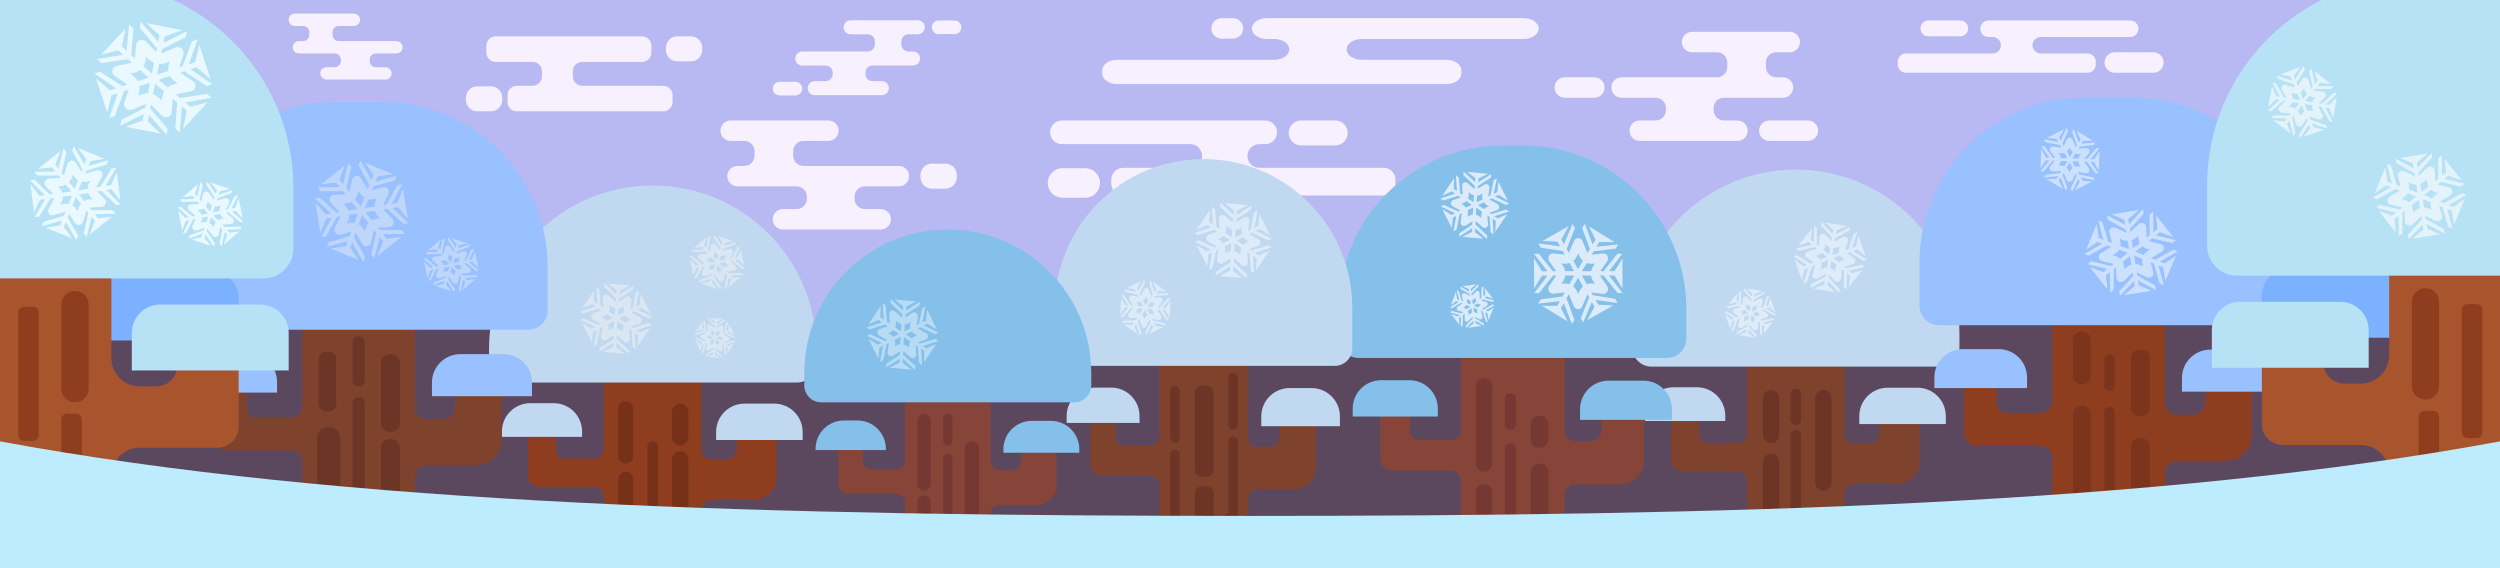 <?xml version="1.0" encoding="utf-8"?>
<!-- Generator: Adobe Illustrator 27.2.0, SVG Export Plug-In . SVG Version: 6.00 Build 0)  -->
<svg version="1.1" id="Layer_1" xmlns="http://www.w3.org/2000/svg" xmlns:xlink="http://www.w3.org/1999/xlink" x="0px" y="0px"
	 viewBox="0 0 1100 250" style="enable-background:new 0 0 1100 250;" xml:space="preserve">
<rect x="0" y="0" width="1100" height="250" fill="#808080" stroke="none"/>
<style type="text/css">
	.st0{clip-path:url(#SVGID_00000005252303978539777780000001652783773362169006_);fill:#B8B8F2;}
	.st1{clip-path:url(#SVGID_00000005252303978539777780000001652783773362169006_);fill:#5C485E;}
	.st2{clip-path:url(#SVGID_00000005252303978539777780000001652783773362169006_);fill:#8E3E1E;}
	.st3{clip-path:url(#SVGID_00000005252303978539777780000001652783773362169006_);fill:#C1D8F1;}
	.st4{clip-path:url(#SVGID_00000005252303978539777780000001652783773362169006_);fill:#773118;}
	.st5{clip-path:url(#SVGID_00000005252303978539777780000001652783773362169006_);fill:#6D2912;}
	.st6{clip-path:url(#SVGID_00000005252303978539777780000001652783773362169006_);fill:#7F422D;}
	.st7{clip-path:url(#SVGID_00000005252303978539777780000001652783773362169006_);fill:#6D3526;}
	.st8{clip-path:url(#SVGID_00000005252303978539777780000001652783773362169006_);fill:#874439;}
	.st9{clip-path:url(#SVGID_00000005252303978539777780000001652783773362169006_);fill:#85C0EB;}
	.st10{clip-path:url(#SVGID_00000005252303978539777780000001652783773362169006_);fill:#753832;}
	.st11{clip-path:url(#SVGID_00000005252303978539777780000001652783773362169006_);fill:#F7F0FF;}
	.st12{clip-path:url(#SVGID_00000005252303978539777780000001652783773362169006_);fill:#99C0FF;}
	.st13{clip-path:url(#SVGID_00000005252303978539777780000001652783773362169006_);fill:#FFC6B7;}
	.st14{clip-path:url(#SVGID_00000005252303978539777780000001652783773362169006_);fill:#7C351C;}
	.st15{clip-path:url(#SVGID_00000005252303978539777780000001652783773362169006_);fill:#7BB1FF;}
	.st16{clip-path:url(#SVGID_00000005252303978539777780000001652783773362169006_);fill:#A8552D;}
	.st17{clip-path:url(#SVGID_00000005252303978539777780000001652783773362169006_);fill:#B7E2F6;}
	.st18{clip-path:url(#SVGID_00000005252303978539777780000001652783773362169006_);fill:#BDEBFF;}
	.st19{clip-path:url(#SVGID_00000005252303978539777780000001652783773362169006_);}
	.st20{fill:#E9F9FF;}
	.st21{fill:#BDD6F9;}
	.st22{fill:#DAE7F2;}
	.st23{fill:#B6DBF2;}
	.st24{fill:#DCEBF9;}
	.st25{fill:#DEECF9;}
	.st26{fill:#CCE1FF;}
	.st27{fill:#E4F3F9;}
</style>
<g>
	<defs>
		<rect id="SVGID_1_" y="0" width="1101" height="250"/>
	</defs>
	<clipPath id="SVGID_00000120528684866724808480000007057256366942230456_">
		<use xlink:href="#SVGID_1_"  style="overflow:visible;"/>
	</clipPath>
	
		<rect y="0" style="clip-path:url(#SVGID_00000120528684866724808480000007057256366942230456_);fill:#B8B8F2;" width="1101" height="250"/>
	<path style="clip-path:url(#SVGID_00000120528684866724808480000007057256366942230456_);fill:#5C485E;" d="M1100,14v236H0V14
		c151.51,118.72,342.48,138.72,550,138.72S948.49,132.72,1100,14z"/>
	<path style="clip-path:url(#SVGID_00000120528684866724808480000007057256366942230456_);fill:#8E3E1E;" d="M341.6,193.08v17.06
		c0,5.4-4.38,9.77-9.77,9.77h-18.8c-2.46,0-4.46,1.99-4.46,4.46v31.15h-42.83v-36.83c0-2.46-1.99-4.46-4.46-4.46h-24.1
		c-2.76,0-4.99-2.23-4.99-4.99v-21.33h12.39v10.12c0,2.11,1.71,3.82,3.82,3.82h12.89c2.46,0,4.46-1.99,4.46-4.46v-35.02
		c0-11.83,9.59-21.42,21.42-21.42h0c11.83,0,21.42,9.59,21.42,21.42v35.54c0,2.46,1.99,4.46,4.46,4.46h6.06
		c2.74,0,4.96-2.22,4.96-4.96v-4.33H341.6z"/>
	<path style="clip-path:url(#SVGID_00000120528684866724808480000007057256366942230456_);fill:#C1D8F1;" d="M350.64,168.31H223.67
		c-4.69,0-8.5-3.81-8.5-8.5v-6.21c0-39.76,32.23-71.99,71.99-71.99h0c39.76,0,71.99,32.23,71.99,71.99v6.21
		C359.14,164.5,355.34,168.31,350.64,168.31z"/>
	<path style="clip-path:url(#SVGID_00000120528684866724808480000007057256366942230456_);fill:#C1D8F1;" d="M256.11,192.23h-35.27
		v-2.33c0-6.9,5.59-12.5,12.5-12.5h10.28c6.9,0,12.5,5.59,12.5,12.5V192.23z"/>
	<path style="clip-path:url(#SVGID_00000120528684866724808480000007057256366942230456_);fill:#C1D8F1;" d="M353.15,193.59h-38.06
		v-3.5c0-6.9,5.59-12.5,12.5-12.5h13.07c6.9,0,12.5,5.59,12.5,12.5V193.59z"/>
	<path style="clip-path:url(#SVGID_00000120528684866724808480000007057256366942230456_);fill:#773118;" d="M275.29,204L275.29,204
		c-1.85,0-3.35-1.5-3.35-3.35v-20.73c0-1.85,1.5-3.35,3.35-3.35l0,0c1.85,0,3.35,1.5,3.35,3.35v20.73
		C278.64,202.5,277.14,204,275.29,204z"/>
	<path style="clip-path:url(#SVGID_00000120528684866724808480000007057256366942230456_);fill:#773118;" d="M275.29,235L275.29,235
		c-1.85,0-3.35-1.5-3.35-3.35v-20.73c0-1.85,1.5-3.35,3.35-3.35l0,0c1.85,0,3.35,1.5,3.35,3.35v20.73
		C278.64,233.5,277.14,235,275.29,235z"/>
	<path style="clip-path:url(#SVGID_00000120528684866724808480000007057256366942230456_);fill:#6D2912;" d="M299.54,250.88
		L299.54,250.88c-1.85,0-3.35-1.5-3.35-3.35v-13.93c0-1.85,1.5-3.35,3.35-3.35l0,0c1.85,0,3.35,1.5,3.35,3.35v13.93
		C302.89,249.37,301.39,250.88,299.54,250.88z"/>
	<path style="clip-path:url(#SVGID_00000120528684866724808480000007057256366942230456_);fill:#773118;" d="M299.28,196L299.28,196
		c-2,0-3.61-1.62-3.61-3.61v-11.18c0-2,1.62-3.61,3.61-3.61l0,0c2,0,3.61,1.62,3.61,3.61v11.18C302.89,194.38,301.28,196,299.28,196
		z"/>
	<path style="clip-path:url(#SVGID_00000120528684866724808480000007057256366942230456_);fill:#773118;" d="M299.28,229L299.28,229
		c-2,0-3.61-1.62-3.61-3.61v-23.18c0-2,1.62-3.61,3.61-3.61l0,0c2,0,3.61,1.62,3.61,3.61v23.18C302.89,227.38,301.28,229,299.28,229
		z"/>
	<path style="clip-path:url(#SVGID_00000120528684866724808480000007057256366942230456_);fill:#6D2912;" d="M275.8,247.78
		L275.8,247.78c-2.42,0-4.39-1.96-4.39-4.39v-15.48c0-2.42,1.96-4.39,4.39-4.39h0c2.42,0,4.39,1.96,4.39,4.39v15.48
		C280.19,245.82,278.23,247.78,275.8,247.78z"/>
	<path style="clip-path:url(#SVGID_00000120528684866724808480000007057256366942230456_);fill:#773118;" d="M287.16,251.39
		L287.16,251.39c-1.28,0-2.32-1.04-2.32-2.32v-52.64c0-1.28,1.04-2.32,2.32-2.32l0,0c1.28,0,2.32,1.04,2.32,2.32v52.64
		C289.48,250.35,288.44,251.39,287.16,251.39z"/>
	<path style="clip-path:url(#SVGID_00000120528684866724808480000007057256366942230456_);fill:#7F422D;" d="M844.6,186.08v17.06
		c0,5.4-4.38,9.77-9.77,9.77h-18.8c-2.46,0-4.46,1.99-4.46,4.46v31.15h-42.83v-36.83c0-2.46-1.99-4.46-4.46-4.46h-24.1
		c-2.76,0-4.99-2.23-4.99-4.99v-21.33h12.39v10.12c0,2.11,1.71,3.82,3.82,3.82h12.89c2.46,0,4.46-1.99,4.46-4.46v-35.02
		c0-11.83,9.59-21.42,21.42-21.42h0c11.83,0,21.42,9.59,21.42,21.42v35.54c0,2.46,1.99,4.46,4.46,4.46h6.06
		c2.74,0,4.96-2.22,4.96-4.96v-4.33H844.6z"/>
	<path style="clip-path:url(#SVGID_00000120528684866724808480000007057256366942230456_);fill:#C1D8F1;" d="M853.64,161.31H726.67
		c-4.69,0-8.5-3.81-8.5-8.5v-6.21c0-39.76,32.23-71.99,71.99-71.99h0c39.76,0,71.99,32.23,71.99,71.99v6.21
		C862.14,157.5,858.34,161.31,853.64,161.31z"/>
	<path style="clip-path:url(#SVGID_00000120528684866724808480000007057256366942230456_);fill:#C1D8F1;" d="M759.11,185.23h-35.27
		v-2.33c0-6.9,5.59-12.5,12.5-12.5h10.28c6.9,0,12.5,5.59,12.5,12.5V185.23z"/>
	<path style="clip-path:url(#SVGID_00000120528684866724808480000007057256366942230456_);fill:#C1D8F1;" d="M856.15,186.59h-38.06
		v-3.5c0-6.9,5.59-12.5,12.5-12.5h13.07c6.9,0,12.5,5.59,12.5,12.5V186.59z"/>
	<path style="clip-path:url(#SVGID_00000120528684866724808480000007057256366942230456_);fill:#6D2912;" d="M802.54,243.88
		L802.54,243.88c-1.85,0-3.35-1.5-3.35-3.35v-13.93c0-1.85,1.5-3.35,3.35-3.35l0,0c1.85,0,3.35,1.5,3.35,3.35v13.93
		C805.89,242.37,804.39,243.88,802.54,243.88z"/>
	<path style="clip-path:url(#SVGID_00000120528684866724808480000007057256366942230456_);fill:#6D3526;" d="M802.28,215.98
		L802.28,215.98c-2,0-3.61-1.62-3.61-3.61v-37.16c0-2,1.62-3.61,3.61-3.61h0c1.99,0,3.61,1.62,3.61,3.61v37.16
		C805.89,214.36,804.28,215.98,802.28,215.98z"/>
	<path style="clip-path:url(#SVGID_00000120528684866724808480000007057256366942230456_);fill:#6D3526;" d="M779.28,195L779.28,195
		c-2,0-3.61-1.62-3.61-3.61v-16.18c0-2,1.62-3.61,3.61-3.61h0c1.99,0,3.61,1.62,3.61,3.61v16.18
		C782.89,193.38,781.28,195,779.28,195z"/>
	<path style="clip-path:url(#SVGID_00000120528684866724808480000007057256366942230456_);fill:#6D3526;" d="M779.28,227L779.28,227
		c-1.99,0-3.61-1.62-3.61-3.61v-20.18c0-2,1.62-3.61,3.61-3.61l0,0c2,0,3.61,1.62,3.61,3.61v20.18
		C782.89,225.38,781.28,227,779.28,227z"/>
	<path style="clip-path:url(#SVGID_00000120528684866724808480000007057256366942230456_);fill:#6D3526;" d="M790.16,246.39
		L790.16,246.39c-1.28,0-2.32-1.04-2.32-2.32v-52.64c0-1.28,1.04-2.32,2.32-2.32l0,0c1.28,0,2.32,1.04,2.32,2.32v52.64
		C792.48,245.35,791.44,246.39,790.16,246.39z"/>
	<path style="clip-path:url(#SVGID_00000120528684866724808480000007057256366942230456_);fill:#6D3526;" d="M926.16,237.39
		L926.16,237.39c-1.28,0-2.32-1.04-2.32-2.32v-52.64c0-1.28,1.04-2.32,2.32-2.32l0,0c1.28,0,2.32,1.04,2.32,2.32v52.64
		C928.48,236.35,927.44,237.39,926.16,237.39z"/>
	<path style="clip-path:url(#SVGID_00000120528684866724808480000007057256366942230456_);fill:#6D3526;" d="M790.16,187L790.16,187
		c-1.28,0-2.32-1.04-2.32-2.32v-11.36c0-1.28,1.04-2.32,2.32-2.32l0,0c1.28,0,2.32,1.04,2.32,2.32v11.36
		C792.48,185.96,791.44,187,790.16,187z"/>
	<path style="clip-path:url(#SVGID_00000120528684866724808480000007057256366942230456_);fill:#874439;" d="M723.38,184.19v18.4
		c0,5.82-4.64,10.54-10.37,10.54h-19.95c-2.61,0-4.73,2.15-4.73,4.8v33.59h-45.47v-39.71c0-2.65-2.12-4.8-4.73-4.8h-25.58
		c-2.93,0-5.3-2.41-5.3-5.38v-23h13.15v10.91c0,2.27,1.81,4.11,4.05,4.11h13.68c2.61,0,4.73-2.15,4.73-4.8v-37.76
		c0-12.75,10.18-23.09,22.73-23.09h0c12.56,0,22.73,10.34,22.73,23.09v38.32c0,2.65,2.12,4.8,4.73,4.8h6.44
		c2.91,0,5.27-2.4,5.27-5.35v-4.66H723.38z"/>
	<path style="clip-path:url(#SVGID_00000120528684866724808480000007057256366942230456_);fill:#85C0EB;" d="M632.63,183.28h-37.44
		v-3.49c0-6.9,5.59-12.5,12.5-12.5h12.45c6.9,0,12.5,5.59,12.5,12.5V183.28z"/>
	<path style="clip-path:url(#SVGID_00000120528684866724808480000007057256366942230456_);fill:#85C0EB;" d="M735.63,184.75h-40.4
		v-4.75c0-6.9,5.59-12.5,12.5-12.5h15.41c6.9,0,12.5,5.59,12.5,12.5V184.75z"/>
	<path style="clip-path:url(#SVGID_00000120528684866724808480000007057256366942230456_);fill:#753832;" d="M653.19,207.56h-0.41
		c-1.85,0-3.35-1.5-3.35-3.35v-34.47c0-1.85,1.5-3.35,3.35-3.35h0.41c1.85,0,3.35,1.5,3.35,3.35v34.47
		C656.55,206.06,655.04,207.56,653.19,207.56z"/>
	<path style="clip-path:url(#SVGID_00000120528684866724808480000007057256366942230456_);fill:#753832;" d="M653.19,251.56h-0.41
		c-1.85,0-3.35-1.5-3.35-3.35v-31.85c0-1.85,1.5-3.35,3.35-3.35h0.41c1.85,0,3.35,1.5,3.35,3.35v31.85
		C656.55,250.06,655.04,251.56,653.19,251.56z"/>
	<path style="clip-path:url(#SVGID_00000120528684866724808480000007057256366942230456_);fill:#753832;" d="M677.68,238.35h-0.44
		c-2,0-3.61-1.62-3.61-3.61v-27.13c0-2,1.62-3.61,3.61-3.61h0.44c1.99,0,3.61,1.62,3.61,3.61v27.13
		C681.29,236.73,679.67,238.35,677.68,238.35z"/>
	<path style="clip-path:url(#SVGID_00000120528684866724808480000007057256366942230456_);fill:#753832;" d="M677.68,197h-0.44
		c-2,0-3.61-1.62-3.61-3.61v-6.78c0-2,1.62-3.61,3.61-3.61h0.44c1.99,0,3.61,1.62,3.61,3.61v6.78
		C681.29,195.38,679.67,197,677.68,197z"/>
	<path style="clip-path:url(#SVGID_00000120528684866724808480000007057256366942230456_);fill:#753832;" d="M664.73,230.07h-0.29
		c-1.28,0-2.32-1.04-2.32-2.32v-30.42c0-1.28,1.04-2.32,2.32-2.32h0.29c1.28,0,2.32,1.04,2.32,2.32v30.42
		C667.05,229.03,666.01,230.07,664.73,230.07z"/>
	<path style="clip-path:url(#SVGID_00000120528684866724808480000007057256366942230456_);fill:#753832;" d="M664.73,189.07h-0.29
		c-1.28,0-2.32-1.04-2.32-2.32v-11.42c0-1.28,1.04-2.32,2.32-2.32h0.29c1.28,0,2.32,1.04,2.32,2.32v11.42
		C667.05,188.03,666.01,189.07,664.73,189.07z"/>
	<path style="clip-path:url(#SVGID_00000120528684866724808480000007057256366942230456_);fill:#7F422D;" d="M579.06,186.99v17.91
		c0,5.66-3.98,10.26-8.88,10.26h-17.08c-2.24,0-4.05,2.09-4.05,4.68v32.69h-38.92v-38.65c0-2.58-1.81-4.68-4.05-4.68h-21.9
		c-2.5,0-4.54-2.35-4.54-5.24v-22.38h11.25v10.62c0,2.21,1.55,4,3.47,4h11.71c2.24,0,4.05-2.09,4.05-4.68v-36.76
		c0-12.41,8.71-22.48,19.46-22.48h0c10.75,0,19.46,10.06,19.46,22.48v37.3c0,2.58,1.81,4.68,4.05,4.68h5.51
		c2.49,0,4.51-2.33,4.51-5.21v-4.54H579.06z"/>
	<path style="clip-path:url(#SVGID_00000120528684866724808480000007057256366942230456_);fill:#F7F0FF;" d="M614,79.05v1.74
		c0,2.88-2.33,5.21-5.21,5.21H494.16c-2.88,0-5.21-2.33-5.21-5.21v-1.74c0-2.88,2.33-5.21,5.21-5.21h29.53
		c2.88,0,5.21-2.33,5.21-5.21v0c0-2.88-2.33-5.21-5.21-5.21h-56.45c-2.88,0-5.21-2.33-5.21-5.21v0c0-2.88,2.33-5.21,5.21-5.21h89.45
		c2.88,0,5.21,2.33,5.21,5.21v0c0,2.88-2.33,5.21-5.21,5.21h-2.61c-2.88,0-5.21,2.33-5.21,5.21v0c0,2.88,2.33,5.21,5.21,5.21h54.71
		C611.67,73.84,614,76.17,614,79.05z"/>
	<path style="clip-path:url(#SVGID_00000120528684866724808480000007057256366942230456_);fill:#F7F0FF;" d="M485,30.89v1.53
		c0,2.53,2.95,4.58,6.58,4.58h144.82c3.64,0,6.58-2.05,6.58-4.58v-1.53c0-2.53-2.95-4.58-6.58-4.58h-37.3
		c-3.64,0-6.58-2.05-6.58-4.58v0c0-2.53,2.95-4.58,6.58-4.58h71.31c3.64,0,6.58-2.05,6.58-4.58v0c0-2.53-2.95-4.58-6.58-4.58H557.41
		c-3.64,0-6.58,2.05-6.58,4.58v0c0,2.53,2.95,4.58,6.58,4.58h3.29c3.64,0,6.58,2.05,6.58,4.58v0c0,2.53-2.95,4.58-6.58,4.58h-69.12
		C487.95,26.32,485,28.37,485,30.89z"/>
	<path style="clip-path:url(#SVGID_00000120528684866724808480000007057256366942230456_);fill:#85C0EB;" d="M733.5,157.48H597.67
		c-4.69,0-8.5-3.81-8.5-8.5v-12.99c0-39.76,32.23-71.99,71.99-71.99h8.86C709.77,64,742,96.23,742,135.99v12.99
		C742,153.68,738.19,157.48,733.5,157.48z"/>
	<path id="tree" style="clip-path:url(#SVGID_00000120528684866724808480000007057256366942230456_);fill:#C1D8F1;" d="
		M587.28,160.99H471.89c-4.27,0-7.72-3.46-7.72-7.72v-17.85c0-36.13,29.29-65.42,65.42-65.42h0C565.71,70,595,99.29,595,135.42
		v17.85C595,157.53,591.54,160.99,587.28,160.99z"/>
	<path style="clip-path:url(#SVGID_00000120528684866724808480000007057256366942230456_);fill:#C1D8F1;" d="M501.38,186.1h-32.05
		v-3.06c0-6.9,5.59-12.5,12.5-12.5h7.06c6.9,0,12.5,5.59,12.5,12.5V186.1z"/>
	<path style="clip-path:url(#SVGID_00000120528684866724808480000007057256366942230456_);fill:#C1D8F1;" d="M589.55,187.53h-34.59
		v-4.29c0-6.9,5.59-12.5,12.5-12.5h9.6c6.9,0,12.5,5.59,12.5,12.5V187.53z"/>
	<path style="clip-path:url(#SVGID_00000120528684866724808480000007057256366942230456_);fill:#6D3526;" d="M530.95,209.73h-2.15
		c-1.68,0-3.05-1.36-3.05-3.05V172.7c0-1.68,1.36-3.05,3.05-3.05h2.15c1.68,0,3.05,1.36,3.05,3.05v33.98
		C534,208.37,532.64,209.73,530.95,209.73z"/>
	<path style="clip-path:url(#SVGID_00000120528684866724808480000007057256366942230456_);fill:#6D3526;" d="M530.95,245.73h-2.15
		c-1.68,0-3.05-1.36-3.05-3.05v-25.64c0-1.68,1.36-3.05,3.05-3.05h2.15c1.68,0,3.05,1.36,3.05,3.05v25.64
		C534,244.37,532.64,245.73,530.95,245.73z"/>
	<path style="clip-path:url(#SVGID_00000120528684866724808480000007057256366942230456_);fill:#6D2912;" d="M540.84,247.65
		L540.84,247.65c-1.68,0-3.05-1.36-3.05-3.05v-15.57c0-1.68,1.36-3.05,3.05-3.05l0,0c1.68,0,3.05,1.36,3.05,3.05v15.57
		C543.89,246.28,542.52,247.65,540.84,247.65z"/>
	<path style="clip-path:url(#SVGID_00000120528684866724808480000007057256366942230456_);fill:#6D3526;" d="M542.58,252.19
		L542.58,252.19c-1.17,0-2.11-0.94-2.11-2.11v-55.9c0-1.17,0.94-2.11,2.11-2.11l0,0c1.17,0,2.11,0.94,2.11,2.11v55.9
		C544.69,251.24,543.75,252.19,542.58,252.19z"/>
	<path style="clip-path:url(#SVGID_00000120528684866724808480000007057256366942230456_);fill:#6D3526;" d="M542.58,189L542.58,189
		c-1.17,0-2.11-0.94-2.11-2.11v-20.78c0-1.17,0.94-2.11,2.11-2.11l0,0c1.17,0,2.11,0.94,2.11,2.11v20.78
		C544.69,188.06,543.75,189,542.58,189z"/>
	<path style="clip-path:url(#SVGID_00000120528684866724808480000007057256366942230456_);fill:#6D3526;" d="M516.98,194.82
		L516.98,194.82c-1.17,0-2.11-0.94-2.11-2.11v-20.78c0-1.17,0.94-2.11,2.11-2.11l0,0c1.17,0,2.11,0.94,2.11,2.11v20.78
		C519.09,193.88,518.14,194.82,516.98,194.82z"/>
	<path style="clip-path:url(#SVGID_00000120528684866724808480000007057256366942230456_);fill:#6D3526;" d="M516.98,228L516.98,228
		c-1.17,0-2.11-0.94-2.11-2.11v-25.96c0-1.17,0.94-2.11,2.11-2.11l0,0c1.17,0,2.11,0.94,2.11,2.11v25.96
		C519.09,227.06,518.14,228,516.98,228z"/>
	<path style="clip-path:url(#SVGID_00000120528684866724808480000007057256366942230456_);fill:#874439;" d="M464.76,198.76v14.96
		c0,4.73-3.84,8.57-8.57,8.57H439.7c-2.16,0-3.91,1.75-3.91,3.91v27.32h-37.56v-32.3c0-2.16-1.75-3.91-3.91-3.91h-21.13
		c-2.42,0-4.38-1.96-4.38-4.38v-18.7h10.86v8.87c0,1.85,1.5,3.35,3.35,3.35h11.3c2.16,0,3.91-1.75,3.91-3.91v-30.72
		c0-10.37,8.41-18.78,18.78-18.78h0c10.37,0,18.78,8.41,18.78,18.78V203c0,2.16,1.75,3.91,3.91,3.91h5.32c2.4,0,4.35-1.95,4.35-4.35
		v-3.79H464.76z"/>
	<path style="clip-path:url(#SVGID_00000120528684866724808480000007057256366942230456_);fill:#85C0EB;" d="M472.69,177.03H361.33
		c-4.12,0-7.45-3.34-7.45-7.45v-5.44c0-34.87,28.27-63.14,63.14-63.14h0c34.87,0,63.14,28.27,63.14,63.14v5.44
		C480.14,173.7,476.81,177.03,472.69,177.03z"/>
	<path style="clip-path:url(#SVGID_00000120528684866724808480000007057256366942230456_);fill:#85C0EB;" d="M389.78,198.02h-30.93
		v-0.51c0-6.9,5.59-12.5,12.5-12.5h5.94c6.9,0,12.5,5.59,12.5,12.5V198.02z"/>
	<path style="clip-path:url(#SVGID_00000120528684866724808480000007057256366942230456_);fill:#85C0EB;" d="M474.88,199.21H441.5
		v-1.53c0-6.9,5.59-12.5,12.5-12.5h8.39c6.9,0,12.5,5.59,12.5,12.5V199.21z"/>
	<path style="clip-path:url(#SVGID_00000120528684866724808480000007057256366942230456_);fill:#753832;" d="M406.6,215.77
		L406.6,215.77c-1.62,0-2.94-1.32-2.94-2.94v-27.61c0-1.62,1.32-2.94,2.94-2.94l0,0c1.62,0,2.94,1.32,2.94,2.94v27.61
		C409.54,214.45,408.22,215.77,406.6,215.77z"/>
	<path style="clip-path:url(#SVGID_00000120528684866724808480000007057256366942230456_);fill:#753832;" d="M406.6,244.98
		L406.6,244.98c-1.62,0-2.94-1.32-2.94-2.94v-21.1c0-1.62,1.32-2.94,2.94-2.94l0,0c1.62,0,2.94,1.32,2.94,2.94v21.1
		C409.54,243.66,408.22,244.98,406.6,244.98z"/>
	<path style="clip-path:url(#SVGID_00000120528684866724808480000007057256366942230456_);fill:#6D2912;" d="M427.87,249.45
		L427.87,249.45c-1.62,0-2.94-1.32-2.94-2.94v-12.22c0-1.62,1.32-2.94,2.94-2.94l0,0c1.62,0,2.94,1.32,2.94,2.94v12.22
		C430.81,248.13,429.5,249.45,427.87,249.45z"/>
	<path style="clip-path:url(#SVGID_00000120528684866724808480000007057256366942230456_);fill:#753832;" d="M427.64,228L427.64,228
		c-1.75,0-3.17-1.42-3.17-3.17v-27.48c0-1.75,1.42-3.17,3.17-3.17l0,0c1.75,0,3.17,1.42,3.17,3.17v27.48
		C430.81,226.58,429.39,228,427.64,228z"/>
	<path style="clip-path:url(#SVGID_00000120528684866724808480000007057256366942230456_);fill:#6D2912;" d="M407.05,246.73
		L407.05,246.73c-2.12,0-3.85-1.72-3.85-3.85v-13.58c0-2.12,1.72-3.85,3.85-3.85l0,0c2.12,0,3.85,1.72,3.85,3.85v13.58
		C410.9,245.01,409.18,246.73,407.05,246.73z"/>
	<path style="clip-path:url(#SVGID_00000120528684866724808480000007057256366942230456_);fill:#753832;" d="M417.01,249.9
		L417.01,249.9c-1.12,0-2.04-0.91-2.04-2.04V201.7c0-1.12,0.91-2.04,2.04-2.04l0,0c1.12,0,2.04,0.91,2.04,2.04v46.16
		C419.05,248.99,418.13,249.9,417.01,249.9z"/>
	<path style="clip-path:url(#SVGID_00000120528684866724808480000007057256366942230456_);fill:#753832;" d="M417.01,196L417.01,196
		c-1.12,0-2.04-0.91-2.04-2.04v-9.93c0-1.12,0.91-2.04,2.04-2.04l0,0c1.12,0,2.04,0.91,2.04,2.04v9.93
		C419.05,195.09,418.13,196,417.01,196z"/>
	<path style="clip-path:url(#SVGID_00000120528684866724808480000007057256366942230456_);fill:#7F422D;" d="M220.71,173.73v19.72
		c0,6.24-5.06,11.3-11.3,11.3h-21.73c-2.84,0-5.15,2.31-5.15,5.15v36.01h-49.51v-42.57c0-2.84-2.31-5.15-5.15-5.15h-27.86
		c-3.19,0-5.77-2.58-5.77-5.77v-24.65h14.32v11.7c0,2.44,1.97,4.41,4.41,4.41h14.9c2.84,0,5.15-2.31,5.15-5.15v-40.48
		c0-13.67,11.08-24.76,24.76-24.76h0c13.67,0,24.76,11.08,24.76,24.76v41.08c0,2.84,2.31,5.15,5.15,5.15h7.01
		c3.17,0,5.74-2.57,5.74-5.74v-5H220.71z"/>
	<path style="clip-path:url(#SVGID_00000120528684866724808480000007057256366942230456_);fill:#99C0FF;" d="M232.39,145.09H83.16
		c-4.75,0-8.6-3.85-8.6-8.6v-18.76c0-40.24,32.62-72.85,72.85-72.85h20.72c40.24,0,72.85,32.62,72.85,72.85v18.76
		C240.99,141.24,237.14,145.09,232.39,145.09z"/>
	<path style="clip-path:url(#SVGID_00000120528684866724808480000007057256366942230456_);fill:#99C0FF;" d="M121.89,172.75H81.12
		v-4.64c0-6.9,5.59-12.5,12.5-12.5h15.78c6.9,0,12.5,5.59,12.5,12.5V172.75z"/>
	<path style="clip-path:url(#SVGID_00000120528684866724808480000007057256366942230456_);fill:#99C0FF;" d="M234.06,174.32h-44v-6
		c0-6.9,5.59-12.5,12.5-12.5h19.01c6.9,0,12.5,5.59,12.5,12.5V174.32z"/>
	<path style="clip-path:url(#SVGID_00000120528684866724808480000007057256366942230456_);fill:#FFC6B7;" d="M100.12,168.36H88.83
		c-1.3,0-2.35-1.05-2.35-2.35v-0.67c0-1.3,1.05-2.35,2.35-2.35h11.29c1.3,0,2.35,1.05,2.35,2.35v0.67
		C102.48,167.3,101.42,168.36,100.12,168.36z"/>
	<path style="clip-path:url(#SVGID_00000120528684866724808480000007057256366942230456_);fill:#6D3526;" d="M144.53,181h-0.97
		c-1.87,0-3.39-1.52-3.39-3.39v-19.57c0-1.87,1.52-3.39,3.39-3.39h0.97c1.87,0,3.39,1.52,3.39,3.39v19.57
		C147.93,179.48,146.41,181,144.53,181z"/>
	<path style="clip-path:url(#SVGID_00000120528684866724808480000007057256366942230456_);fill:#6D2912;" d="M172.57,240.54h-0.97
		c-1.87,0-3.39-1.52-3.39-3.39v-17.07c0-1.87,1.52-3.39,3.39-3.39h0.97c1.87,0,3.39,1.52,3.39,3.39v17.07
		C175.97,239.02,174.45,240.54,172.57,240.54z"/>
	<path style="clip-path:url(#SVGID_00000120528684866724808480000007057256366942230456_);fill:#6D3526;" d="M172.31,190h-1.04
		c-2.02,0-3.66-1.64-3.66-3.66v-26.86c0-2.02,1.64-3.66,3.66-3.66h1.04c2.02,0,3.66,1.64,3.66,3.66v26.86
		C175.97,188.36,174.33,190,172.31,190z"/>
	<path style="clip-path:url(#SVGID_00000120528684866724808480000007057256366942230456_);fill:#6D3526;" d="M172.31,227.42h-1.04
		c-2.02,0-3.66-1.64-3.66-3.66V196.9c0-2.02,1.64-3.66,3.66-3.66h1.04c2.02,0,3.66,1.64,3.66,3.66v26.86
		C175.97,225.78,174.33,227.42,172.31,227.42z"/>
	<path style="clip-path:url(#SVGID_00000120528684866724808480000007057256366942230456_);fill:#6D3526;" d="M145.28,236.96h-1.26
		c-2.45,0-4.44-1.99-4.44-4.44v-40.08c0-2.45,1.99-4.44,4.44-4.44h1.26c2.45,0,4.44,1.99,4.44,4.44v40.08
		C149.72,234.97,147.73,236.96,145.28,236.96z"/>
	<path style="clip-path:url(#SVGID_00000120528684866724808480000007057256366942230456_);fill:#6D3526;" d="M158.11,241.13h-0.67
		c-1.3,0-2.35-1.05-2.35-2.35v-61.52c0-1.3,1.05-2.35,2.35-2.35h0.67c1.3,0,2.35,1.05,2.35,2.35v61.52
		C160.46,240.08,159.4,241.13,158.11,241.13z"/>
	<path style="clip-path:url(#SVGID_00000120528684866724808480000007057256366942230456_);fill:#6D3526;" d="M158.11,170h-0.67
		c-1.3,0-2.35-1.05-2.35-2.35v-17.3c0-1.3,1.05-2.35,2.35-2.35h0.67c1.3,0,2.35,1.05,2.35,2.35v17.3
		C160.46,168.95,159.4,170,158.11,170z"/>
	<path style="clip-path:url(#SVGID_00000120528684866724808480000007057256366942230456_);fill:#8E3E1E;" d="M990.71,171.73v19.72
		c0,6.24-5.06,11.3-11.3,11.3h-21.73c-2.84,0-5.15,2.31-5.15,5.15v36.01h-49.51v-42.57c0-2.84-2.31-5.15-5.15-5.15h-27.86
		c-3.19,0-5.77-2.58-5.77-5.77v-24.65h14.32v11.7c0,2.44,1.97,4.41,4.41,4.41h14.9c2.84,0,5.15-2.31,5.15-5.15v-40.48
		c0-13.67,11.08-24.76,24.76-24.76l0,0c13.67,0,24.76,11.08,24.76,24.76v41.08c0,2.84,2.31,5.15,5.15,5.15h7.01
		c3.17,0,5.74-2.57,5.74-5.74v-5H990.71z"/>
	<path style="clip-path:url(#SVGID_00000120528684866724808480000007057256366942230456_);fill:#99C0FF;" d="M1002.39,143.09H853.16
		c-4.75,0-8.6-3.85-8.6-8.6v-18.76c0-40.24,32.62-72.85,72.85-72.85h20.72c40.24,0,72.85,32.62,72.85,72.85v18.76
		C1010.99,139.24,1007.14,143.09,1002.39,143.09z"/>
	<path style="clip-path:url(#SVGID_00000120528684866724808480000007057256366942230456_);fill:#99C0FF;" d="M891.89,170.75h-40.77
		v-4.64c0-6.9,5.59-12.5,12.5-12.5h15.78c6.9,0,12.5,5.59,12.5,12.5V170.75z"/>
	<path style="clip-path:url(#SVGID_00000120528684866724808480000007057256366942230456_);fill:#99C0FF;" d="M1004.06,172.32h-44v-6
		c0-6.9,5.59-12.5,12.5-12.5h19.01c6.9,0,12.5,5.59,12.5,12.5V172.32z"/>
	<path style="clip-path:url(#SVGID_00000120528684866724808480000007057256366942230456_);fill:#7C351C;" d="M916.53,222.78h-0.97
		c-1.87,0-3.39-1.52-3.39-3.39v-37.35c0-1.87,1.52-3.39,3.39-3.39h0.97c1.87,0,3.39,1.52,3.39,3.39v37.35
		C919.93,221.26,918.41,222.78,916.53,222.78z"/>
	<path style="clip-path:url(#SVGID_00000120528684866724808480000007057256366942230456_);fill:#7C351C;" d="M916.53,169h-0.97
		c-1.87,0-3.39-1.52-3.39-3.39v-16.21c0-1.87,1.52-3.39,3.39-3.39h0.97c1.87,0,3.39,1.52,3.39,3.39v16.21
		C919.93,167.48,918.41,169,916.53,169z"/>
	<path style="clip-path:url(#SVGID_00000120528684866724808480000007057256366942230456_);fill:#8E3E1E;" d="M942.57,238.54h-0.97
		c-1.87,0-3.39-1.52-3.39-3.39v-17.07c0-1.87,1.52-3.39,3.39-3.39h0.97c1.87,0,3.39,1.52,3.39,3.39v17.07
		C945.97,237.02,944.45,238.54,942.57,238.54z"/>
	<path style="clip-path:url(#SVGID_00000120528684866724808480000007057256366942230456_);fill:#7C351C;" d="M942.31,183h-1.04
		c-2.02,0-3.66-1.64-3.66-3.66v-21.86c0-2.02,1.64-3.66,3.66-3.66h1.04c2.02,0,3.66,1.64,3.66,3.66v21.86
		C945.97,181.36,944.33,183,942.31,183z"/>
	<path style="clip-path:url(#SVGID_00000120528684866724808480000007057256366942230456_);fill:#7C351C;" d="M942.31,222h-1.04
		c-2.02,0-3.66-1.64-3.66-3.66v-21.86c0-2.02,1.64-3.66,3.66-3.66h1.04c2.02,0,3.66,1.64,3.66,3.66v21.86
		C945.97,220.36,944.33,222,942.31,222z"/>
	<path style="clip-path:url(#SVGID_00000120528684866724808480000007057256366942230456_);fill:#7BB1FF;" d="M105,149.81H16V131.5
		c0-6.9,5.59-12.5,12.5-12.5H92.5c6.9,0,12.5,5.59,12.5,12.5V149.81z"/>
	<path style="clip-path:url(#SVGID_00000120528684866724808480000007057256366942230456_);fill:#A8552D;" d="M105,145v42.77
		c0,5.1-4.13,9.23-9.23,9.23h-34.3C54.59,197,49,202.59,49,209.48V251h-67V101h67v56.52c0,6.89,5.59,12.48,12.48,12.48h7.3
		c5.1,0,9.23-4.13,9.23-9.23V145H105z"/>
	<path style="clip-path:url(#SVGID_00000120528684866724808480000007057256366942230456_);fill:#B7E2F6;" d="M115.93,122.5H-40.32
		c-7.28,0-13.18-5.9-13.18-13.18V82.8c0-50.43,40.88-91.3,91.3-91.3h0c50.43,0,91.3,40.88,91.3,91.3v26.52
		C129.11,116.6,123.21,122.5,115.93,122.5z"/>
	<path style="clip-path:url(#SVGID_00000120528684866724808480000007057256366942230456_);fill:#B7E2F6;" d="M127,163H58v-16.5
		c0-6.9,5.59-12.5,12.5-12.5h44.01c6.9,0,12.5,5.59,12.5,12.5V163z"/>
	<path style="clip-path:url(#SVGID_00000120528684866724808480000007057256366942230456_);fill:#8E3E1E;" d="M14.42,194h-3.85
		C9.15,194,8,192.85,8,191.42v-53.85c0-1.42,1.15-2.58,2.58-2.58h3.85c1.42,0,2.58,1.15,2.58,2.58v53.85
		C17,192.85,15.85,194,14.42,194z"/>
	<path style="clip-path:url(#SVGID_00000120528684866724808480000007057256366942230456_);fill:#8E3E1E;" d="M33.42,241h-3.85
		c-1.42,0-2.58-1.15-2.58-2.58v-53.85c0-1.42,1.15-2.58,2.58-2.58h3.85c1.42,0,2.58,1.15,2.58,2.58v53.85
		C36,239.85,34.85,241,33.42,241z"/>
	<path style="clip-path:url(#SVGID_00000120528684866724808480000007057256366942230456_);fill:#8E3E1E;" d="M33,177L33,177
		c-3.31,0-6-2.69-6-6v-37c0-3.31,2.69-6,6-6h0c3.31,0,6,2.69,6,6v37C39,174.31,36.31,177,33,177z"/>
	<path style="clip-path:url(#SVGID_00000120528684866724808480000007057256366942230456_);fill:#8E3E1E;" d="M16,255L16,255
		c-3.31,0-6-2.69-6-6v-37c0-3.31,2.69-6,6-6h0c3.31,0,6,2.69,6,6v37C22,252.31,19.31,255,16,255z"/>
	<path style="clip-path:url(#SVGID_00000120528684866724808480000007057256366942230456_);fill:#7BB1FF;" d="M995.22,148.6h89
		v-18.31c0-6.9-5.59-12.5-12.5-12.5h-64.01c-6.9,0-12.5,5.59-12.5,12.5V148.6z"/>
	<path style="clip-path:url(#SVGID_00000120528684866724808480000007057256366942230456_);fill:#A8552D;" d="M995.22,143.79v42.77
		c0,5.1,4.13,9.23,9.23,9.23h34.3c6.89,0,12.48,5.59,12.48,12.48v41.52h67v-150h-67v56.52c0,6.89-5.59,12.48-12.48,12.48h-7.3
		c-5.1,0-9.23-4.13-9.23-9.23v-15.77H995.22z"/>
	<path style="clip-path:url(#SVGID_00000120528684866724808480000007057256366942230456_);fill:#B7E2F6;" d="M984.29,121.29h156.25
		c7.28,0,13.18-5.9,13.18-13.18V81.6c0-50.43-40.88-91.3-91.3-91.3h0c-50.43,0-91.3,40.88-91.3,91.3v26.52
		C971.11,115.39,977.01,121.29,984.29,121.29z"/>
	<path style="clip-path:url(#SVGID_00000120528684866724808480000007057256366942230456_);fill:#B7E2F6;" d="M973.22,161.79h69
		v-16.5c0-6.9-5.59-12.5-12.5-12.5h-44.01c-6.9,0-12.5,5.59-12.5,12.5V161.79z"/>
	<path style="clip-path:url(#SVGID_00000120528684866724808480000007057256366942230456_);fill:#8E3E1E;" d="M1085.79,192.79h3.85
		c1.42,0,2.58-1.15,2.58-2.58v-53.85c0-1.42-1.15-2.58-2.58-2.58h-3.85c-1.42,0-2.58,1.15-2.58,2.58v53.85
		C1083.22,191.64,1084.37,192.79,1085.79,192.79z"/>
	<path style="clip-path:url(#SVGID_00000120528684866724808480000007057256366942230456_);fill:#8E3E1E;" d="M1066.79,239.79h3.85
		c1.42,0,2.58-1.15,2.58-2.58v-53.85c0-1.42-1.15-2.58-2.58-2.58h-3.85c-1.42,0-2.58,1.15-2.58,2.58v53.85
		C1064.22,238.64,1065.37,239.79,1066.79,239.79z"/>
	<path style="clip-path:url(#SVGID_00000120528684866724808480000007057256366942230456_);fill:#8E3E1E;" d="M1067.22,175.79
		L1067.22,175.79c3.31,0,6-2.69,6-6v-37c0-3.31-2.69-6-6-6l0,0c-3.31,0-6,2.69-6,6v37C1061.22,173.11,1063.9,175.79,1067.22,175.79z
		"/>
	<path style="clip-path:url(#SVGID_00000120528684866724808480000007057256366942230456_);fill:#8E3E1E;" d="M1084.22,253.79
		L1084.22,253.79c3.31,0,6-2.69,6-6v-37c0-3.31-2.69-6-6-6l0,0c-3.31,0-6,2.69-6,6v37C1078.22,251.11,1080.9,253.79,1084.22,253.79z
		"/>
	<path style="clip-path:url(#SVGID_00000120528684866724808480000007057256366942230456_);fill:#F7F0FF;" d="M376,86.5v1
		c0,2.49,2.01,4.5,4.5,4.5h7c2.49,0,4.5,2.01,4.5,4.5v0c0,2.49-2.01,4.5-4.5,4.5h-43c-2.49,0-4.5-2.01-4.5-4.5v0
		c0-2.49,2.01-4.5,4.5-4.5h6c2.49,0,4.5-2.01,4.5-4.5v-1c0-2.49-2.01-4.5-4.5-4.5h-26c-2.49,0-4.5-2.01-4.5-4.5v0
		c0-2.49,2.01-4.5,4.5-4.5h3c2.49,0,4.5-2.01,4.5-4.5v-2c0-2.49-2.01-4.5-4.5-4.5h-6c-2.49,0-4.5-2.01-4.5-4.5v0
		c0-2.49,2.01-4.5,4.5-4.5h43c2.49,0,4.5,2.01,4.5,4.5v0c0,2.49-2.01,4.5-4.5,4.5h-11c-2.49,0-4.5,2.01-4.5,4.5v2
		c0,2.49,2.01,4.5,4.5,4.5h42c2.49,0,4.5,2.01,4.5,4.5v0c0,2.49-2.01,4.5-4.5,4.5h-15C378.01,82,376,84.01,376,86.5z"/>
	<path style="clip-path:url(#SVGID_00000120528684866724808480000007057256366942230456_);fill:#F7F0FF;" d="M366.39,31.92v0.69
		c0,1.71-1.38,3.09-3.09,3.09h-4.81c-1.71,0-3.09,1.38-3.09,3.09v0c0,1.71,1.38,3.09,3.09,3.09h29.53c1.71,0,3.09-1.38,3.09-3.09v0
		c0-1.71-1.38-3.09-3.09-3.09h-4.12c-1.71,0-3.09-1.38-3.09-3.09v-0.69c0-1.71,1.38-3.09,3.09-3.09h17.86
		c1.71,0,3.09-1.38,3.09-3.09v0c0-1.71-1.38-3.09-3.09-3.09h-2.06c-1.71,0-3.09-1.38-3.09-3.09v-1.37c0-1.71,1.38-3.09,3.09-3.09
		h4.12c1.71,0,3.09-1.38,3.09-3.09v0c0-1.71-1.38-3.09-3.09-3.09h-29.53c-1.71,0-3.09,1.38-3.09,3.09v0c0,1.71,1.38,3.09,3.09,3.09
		h7.55c1.71,0,3.09,1.38,3.09,3.09v1.37c0,1.71-1.38,3.09-3.09,3.09H353c-1.71,0-3.09,1.38-3.09,3.09v0c0,1.71,1.38,3.09,3.09,3.09
		h10.3C365.01,28.83,366.39,30.21,366.39,31.92z"/>
	<path style="clip-path:url(#SVGID_00000120528684866724808480000007057256366942230456_);fill:#F7F0FF;" d="M733,47.5v1
		c0,2.49-2.01,4.5-4.5,4.5h-7c-2.49,0-4.5,2.01-4.5,4.5v0c0,2.49,2.01,4.5,4.5,4.5h43c2.49,0,4.5-2.01,4.5-4.5v0
		c0-2.49-2.01-4.5-4.5-4.5h-6c-2.49,0-4.5-2.01-4.5-4.5v-1c0-2.49,2.01-4.5,4.5-4.5h26c2.49,0,4.5-2.01,4.5-4.5v0
		c0-2.49-2.01-4.5-4.5-4.5h-3c-2.49,0-4.5-2.01-4.5-4.5v-2c0-2.49,2.01-4.5,4.5-4.5h6c2.49,0,4.5-2.01,4.5-4.5v0
		c0-2.49-2.01-4.5-4.5-4.5h-43c-2.49,0-4.5,2.01-4.5,4.5v0c0,2.49,2.01,4.5,4.5,4.5h11c2.49,0,4.5,2.01,4.5,4.5v2
		c0,2.49-2.01,4.5-4.5,4.5h-42c-2.49,0-4.5,2.01-4.5,4.5v0c0,2.49,2.01,4.5,4.5,4.5h15C730.99,43,733,45.01,733,47.5z"/>
	<path style="clip-path:url(#SVGID_00000120528684866724808480000007057256366942230456_);fill:#F7F0FF;" d="M162.65,26.24v0.6
		c0,1.5,1.22,2.72,2.72,2.72h4.23c1.5,0,2.72,1.22,2.72,2.72v0c0,1.5-1.22,2.72-2.72,2.72h-25.98c-1.5,0-2.72-1.22-2.72-2.72v0
		c0-1.5,1.22-2.72,2.72-2.72h3.62c1.5,0,2.72-1.22,2.72-2.72v-0.6c0-1.5-1.22-2.72-2.72-2.72h-15.71c-1.5,0-2.72-1.22-2.72-2.72v0
		c0-1.5,1.22-2.72,2.72-2.72h1.81c1.5,0,2.72-1.22,2.72-2.72v-1.21c0-1.5-1.22-2.72-2.72-2.72h-3.62c-1.5,0-2.72-1.22-2.72-2.72v0
		c0-1.5,1.22-2.72,2.72-2.72h25.98c1.5,0,2.72,1.22,2.72,2.72v0c0,1.5-1.22,2.72-2.72,2.72h-6.65c-1.5,0-2.72,1.22-2.72,2.72v1.21
		c0,1.5,1.22,2.72,2.72,2.72h25.38c1.5,0,2.72,1.22,2.72,2.72v0c0,1.5-1.22,2.72-2.72,2.72h-9.06
		C163.86,23.52,162.65,24.74,162.65,26.24z"/>
	<path style="clip-path:url(#SVGID_00000120528684866724808480000007057256366942230456_);fill:#7C351C;" d="M928.16,172L928.16,172
		c-1.28,0-2.32-1.04-2.32-2.32v-11.36c0-1.28,1.04-2.32,2.32-2.32l0,0c1.28,0,2.32,1.04,2.32,2.32v11.36
		C930.48,170.96,929.44,172,928.16,172z"/>
	<path style="clip-path:url(#SVGID_00000120528684866724808480000007057256366942230456_);fill:#7C351C;" d="M928.16,218L928.16,218
		c-1.28,0-2.32-1.04-2.32-2.32v-34.36c0-1.28,1.04-2.32,2.32-2.32l0,0c1.28,0,2.32,1.04,2.32,2.32v34.36
		C930.48,216.96,929.44,218,928.16,218z"/>
	<path style="clip-path:url(#SVGID_00000120528684866724808480000007057256366942230456_);fill:#BDEBFF;" d="M1100,194.2V250H0
		v-55.8C151.51,222.27,342.48,227,550,227S948.49,222.27,1100,194.2z"/>
	<path style="clip-path:url(#SVGID_00000120528684866724808480000007057256366942230456_);fill:#F7F0FF;" d="M295.92,41.85v3.04
		c0,2.27-1.84,4.11-4.11,4.11h-64.39c-2.27,0-4.11-1.84-4.11-4.11v-3.04c0-2.27,1.84-4.11,4.11-4.11h6.93
		c2.27,0,4.11-1.84,4.11-4.11v-2.27c0-2.27-1.84-4.11-4.11-4.11h-16.24c-2.27,0-4.11-1.84-4.11-4.11v-3.04
		c0-2.27,1.84-4.11,4.11-4.11h64.39c2.27,0,4.11,1.84,4.11,4.11v3.04c0,2.27-1.84,4.11-4.11,4.11h-26.34
		c-2.27,0-4.11,1.84-4.11,4.11v2.27c0,2.27,1.84,4.11,4.11,4.11h35.66C294.08,37.74,295.92,39.58,295.92,41.85z"/>
	<path style="clip-path:url(#SVGID_00000120528684866724808480000007057256366942230456_);fill:#F7F0FF;" d="M835,27.16v1.21
		c0,2.01,1.63,3.63,3.63,3.63h79.89c2.01,0,3.63-1.63,3.63-3.63v-1.21c0-2.01-1.63-3.63-3.63-3.63h-20.58
		c-2.01,0-3.63-1.63-3.63-3.63v0c0-2.01,1.63-3.63,3.63-3.63h39.34c2.01,0,3.63-1.63,3.63-3.63v0c0-2.01-1.63-3.63-3.63-3.63h-62.34
		c-2.01,0-3.63,1.63-3.63,3.63v0c0,2.01,1.63,3.63,3.63,3.63h1.82c2.01,0,3.63,1.63,3.63,3.63v0c0,2.01-1.63,3.63-3.63,3.63h-38.13
		C836.63,23.53,835,25.15,835,27.16z"/>
	<path style="clip-path:url(#SVGID_00000120528684866724808480000007057256366942230456_);fill:#F7F0FF;" d="M477.5,87h-10
		c-3.59,0-6.5-2.91-6.5-6.5v0c0-3.59,2.91-6.5,6.5-6.5h10c3.59,0,6.5,2.91,6.5,6.5v0C484,84.09,481.09,87,477.5,87z"/>
	<path style="clip-path:url(#SVGID_00000120528684866724808480000007057256366942230456_);fill:#F7F0FF;" d="M587.5,64h-15
		c-3.04,0-5.5-2.46-5.5-5.5v0c0-3.04,2.46-5.5,5.5-5.5h15c3.04,0,5.5,2.46,5.5,5.5v0C593,61.54,590.54,64,587.5,64z"/>
	<path style="clip-path:url(#SVGID_00000120528684866724808480000007057256366942230456_);fill:#F7F0FF;" d="M795.5,62h-17
		c-2.49,0-4.5-2.01-4.5-4.5v0c0-2.49,2.01-4.5,4.5-4.5h17c2.49,0,4.5,2.01,4.5,4.5v0C800,59.99,797.99,62,795.5,62z"/>
	<path style="clip-path:url(#SVGID_00000120528684866724808480000007057256366942230456_);fill:#F7F0FF;" d="M947.5,32h-17
		c-2.49,0-4.5-2.01-4.5-4.5v0c0-2.49,2.01-4.5,4.5-4.5h17c2.49,0,4.5,2.01,4.5,4.5v0C952,29.99,949.99,32,947.5,32z"/>
	<path style="clip-path:url(#SVGID_00000120528684866724808480000007057256366942230456_);fill:#F7F0FF;" d="M862.5,16h-14
		c-1.93,0-3.5-1.57-3.5-3.5v0c0-1.93,1.57-3.5,3.5-3.5h14c1.93,0,3.5,1.57,3.5,3.5v0C866,14.43,864.43,16,862.5,16z"/>
	<path style="clip-path:url(#SVGID_00000120528684866724808480000007057256366942230456_);fill:#F7F0FF;" d="M701.5,43h-13
		c-2.49,0-4.5-2.01-4.5-4.5v0c0-2.49,2.01-4.5,4.5-4.5h13c2.49,0,4.5,2.01,4.5,4.5v0C706,40.99,703.99,43,701.5,43z"/>
	<path style="clip-path:url(#SVGID_00000120528684866724808480000007057256366942230456_);fill:#F7F0FF;" d="M304,27h-6
		c-2.76,0-5-2.24-5-5v-1c0-2.76,2.24-5,5-5h6c2.76,0,5,2.24,5,5v1C309,24.76,306.76,27,304,27z"/>
	<path style="clip-path:url(#SVGID_00000120528684866724808480000007057256366942230456_);fill:#F7F0FF;" d="M416,83h-6
		c-2.76,0-5-2.24-5-5v-1c0-2.76,2.24-5,5-5h6c2.76,0,5,2.24,5,5v1C421,80.76,418.76,83,416,83z"/>
	<path style="clip-path:url(#SVGID_00000120528684866724808480000007057256366942230456_);fill:#F7F0FF;" d="M420,15h-7
		c-1.66,0-3-1.34-3-3v0c0-1.66,1.34-3,3-3h7c1.66,0,3,1.34,3,3v0C423,13.66,421.66,15,420,15z"/>
	<path style="clip-path:url(#SVGID_00000120528684866724808480000007057256366942230456_);fill:#F7F0FF;" d="M350,42h-7
		c-1.66,0-3-1.34-3-3v0c0-1.66,1.34-3,3-3h7c1.66,0,3,1.34,3,3v0C353,40.66,351.66,42,350,42z"/>
	<path style="clip-path:url(#SVGID_00000120528684866724808480000007057256366942230456_);fill:#F7F0FF;" d="M216,49h-6
		c-2.76,0-5-2.24-5-5v-1c0-2.76,2.24-5,5-5h6c2.76,0,5,2.24,5,5v1C221,46.76,218.76,49,216,49z"/>
	<path style="clip-path:url(#SVGID_00000120528684866724808480000007057256366942230456_);fill:#F7F0FF;" d="M542.5,17h-5
		c-2.49,0-4.5-2.01-4.5-4.5v0c0-2.49,2.01-4.5,4.5-4.5h5c2.49,0,4.5,2.01,4.5,4.5v0C547,14.99,544.99,17,542.5,17z"/>
	<g style="clip-path:url(#SVGID_00000120528684866724808480000007057256366942230456_);">
		<g>
			<g>
				<g>
					<path class="st20" d="M99.79,101.14l6.67-0.33l-0.95-1.12l-6.84,0.23l-0.92-1c0.11-0.04,0.24-0.07,0.36-0.08l3.48-0.27
						c1.26-0.1,1.75-1.59,0.8-2.42l-2.63-2.3c-0.09-0.08-0.17-0.17-0.23-0.26l0.99-0.19l5.1,4.31l1.44-0.29l-4.96-4.34l1.61-0.32
						l3.09,3.38l-1.75-8.8l-1.59,4.14l-1.63,0.32l2.93-5.9l-1.44,0.29l-3.07,5.93l-0.9,0.18c0.01-0.02,0.02-0.05,0.03-0.07
						l1.41-3.04c0.51-1.1-0.6-2.3-1.8-1.94l-3.32,0.98c-0.11,0.03-0.23,0.05-0.34,0.06l0.34-1.02l6.26-2.33l0.46-1.39l-6.22,2.2
						l0.51-1.57l4.46-1.04l-8.52-2.8l2.83,3.41l-0.52,1.58l-3.7-5.45l-0.46,1.39l3.66,5.59l-0.31,0.93
						c-0.03-0.03-0.06-0.07-0.09-0.11l-2.07-2.77c-0.75-1-2.36-0.71-2.61,0.48l-0.69,3.28c0,0.01-0.01,0.02-0.01,0.03l-0.78-0.9
						l1.29-6.5l-0.95-1.12l-1.39,6.42l-1.07-1.23l1.46-4.34l-6.86,5.79l4.39-0.62l1.1,1.27l-6.61,0.29l0.95,1.12l6.73-0.19
						l0.85,0.98c-0.12,0.04-0.25,0.07-0.38,0.08l-3.48,0.27c-1.26,0.1-1.75,1.59-0.8,2.42l2.63,2.3c0.09,0.08,0.17,0.17,0.24,0.27
						l-1.29,0.25l-5.12-4.3l-1.44,0.29l4.98,4.32L81.5,95.9l-3.1-3.37l1.78,8.79l1.57-4.15l1.63-0.32l-2.91,5.91l1.44-0.29
						l3.04-5.93l1.2-0.24c-0.01,0.02-0.02,0.04-0.03,0.06l-1.41,3.04c-0.51,1.1,0.6,2.3,1.8,1.94l3.32-0.98
						c0.06-0.02,0.12-0.03,0.18-0.04l-0.29,0.91l-6.25,2.36l-0.45,1.4l6.2-2.22l-0.51,1.57l-4.46,1.06l8.54,2.76l-2.84-3.4
						l0.51-1.58l3.73,5.44l0.45-1.4l-3.69-5.57l0,0l0.31-0.95c0.08,0.07,0.15,0.14,0.21,0.22l2.07,2.77c0.75,1,2.36,0.71,2.61-0.48
						l0.69-3.28c0-0.02,0.01-0.04,0.01-0.06l0.96,1.04l-1.24,6.41l0.95,1.12l1.34-6.37l1.09,1.18l-1.44,4.35l6.83-5.83l-4.39,0.64
						L99.79,101.14z M88.65,94.48c-0.23-0.61-0.62-1.16-1.14-1.62l-0.55-0.48l0.73-0.06c0.68-0.05,1.32-0.26,1.86-0.6l1.91,2.2
						L88.65,94.48z M88.97,97.91l-0.69,0.21l0.29-0.64c0.06-0.13,0.11-0.26,0.16-0.4c0.14-0.43,0.2-0.88,0.19-1.32l2.75-0.55
						l-0.83,2.57C90.22,97.69,89.58,97.72,88.97,97.91z M92.41,93.03l-1.88-2.16c0.28-0.35,0.51-0.75,0.65-1.19
						c0.05-0.13,0.08-0.27,0.11-0.41l0.14-0.68l0.43,0.58c0.38,0.51,0.87,0.92,1.41,1.21L92.41,93.03z M94.51,90.8
						c0.66,0.13,1.35,0.1,2.02-0.1l0.69-0.21l-0.29,0.63c-0.06,0.13-0.11,0.27-0.16,0.4c-0.14,0.43-0.21,0.88-0.19,1.33l-2.94,0.58
						L94.51,90.8z M94.21,99.35l-0.15,0.68l-0.43-0.58c-0.41-0.56-0.95-0.99-1.55-1.28l0.83-2.57l2.02,2.19
						c-0.26,0.34-0.47,0.72-0.61,1.14C94.27,99.07,94.24,99.21,94.21,99.35z M97.81,96.28c-0.7,0.06-1.36,0.28-1.92,0.64l-1.99-2.15
						l-0.04-0.04l0.03-0.01l2.95-0.58c0.23,0.6,0.62,1.16,1.14,1.61l0.55,0.48L97.81,96.28z"/>
				</g>
				<polygon class="st20" points="93.91,94.76 93.87,94.72 93.9,94.71 				"/>
			</g>
		</g>
	</g>
	<g style="clip-path:url(#SVGID_00000120528684866724808480000007057256366942230456_);">
		<g>
			<g>
				<g>
					<path class="st21" d="M204.59,122.24l5.59-0.28l-0.8-0.94l-5.74,0.19l-0.77-0.84c0.1-0.03,0.2-0.05,0.3-0.06l2.92-0.23
						c1.06-0.08,1.47-1.33,0.67-2.03l-2.21-1.93c-0.07-0.07-0.14-0.14-0.2-0.22l0.83-0.16l4.28,3.61l1.21-0.24l-4.16-3.64l1.35-0.27
						l2.6,2.83l-1.47-7.38l-1.33,3.47l-1.37,0.27l2.46-4.95l-1.21,0.24l-2.57,4.97l-0.76,0.15c0.01-0.02,0.02-0.04,0.03-0.06
						l1.18-2.55c0.43-0.93-0.51-1.93-1.51-1.63l-2.78,0.82c-0.09,0.03-0.19,0.04-0.28,0.05l0.28-0.86l5.25-1.95l0.38-1.17
						l-5.21,1.84l0.43-1.31l3.74-0.87l-7.15-2.35l2.37,2.86l-0.44,1.32l-3.11-4.57l-0.38,1.17l3.07,4.69l-0.26,0.78
						c-0.03-0.03-0.05-0.06-0.08-0.09l-1.74-2.32c-0.63-0.84-1.98-0.59-2.19,0.4l-0.58,2.75c0,0.01,0,0.02-0.01,0.03l-0.66-0.76
						l1.08-5.45l-0.79-0.94l-1.16,5.38l-0.9-1.03l1.22-3.64l-5.75,4.86l3.68-0.52l0.92,1.06l-5.55,0.25l0.79,0.94l5.65-0.16
						l0.71,0.82c-0.1,0.04-0.21,0.06-0.32,0.07l-2.92,0.22c-1.06,0.08-1.47,1.34-0.67,2.03l2.21,1.93c0.08,0.07,0.14,0.14,0.2,0.22
						l-1.08,0.21l-4.3-3.61l-1.21,0.24l4.18,3.63l-1.36,0.27l-2.6-2.82l1.49,7.38l1.32-3.48l1.37-0.27l-2.44,4.96l1.21-0.24
						l2.55-4.98l1.01-0.2c-0.01,0.02-0.01,0.04-0.02,0.05l-1.18,2.55c-0.43,0.92,0.5,1.93,1.51,1.63l2.78-0.82
						c0.05-0.01,0.1-0.03,0.15-0.03l-0.25,0.76l-5.24,1.98l-0.38,1.17l5.2-1.86l-0.42,1.31l-3.74,0.89l7.16,2.32l-2.39-2.85
						l0.43-1.33l3.13,4.56l0.38-1.17l-3.09-4.67l0,0l0.26-0.79c0.06,0.06,0.12,0.12,0.17,0.19l1.74,2.32
						c0.63,0.84,1.98,0.59,2.19-0.4l0.58-2.75c0-0.02,0.01-0.03,0.01-0.05l0.81,0.87l-1.04,5.37l0.8,0.94l1.13-5.35l0.91,0.99
						l-1.2,3.65l5.73-4.89l-3.68,0.54L204.59,122.24z M195.25,116.66c-0.19-0.51-0.52-0.98-0.96-1.36l-0.46-0.4l0.61-0.05
						c0.57-0.04,1.1-0.22,1.56-0.51l1.6,1.84L195.25,116.66z M195.51,119.53l-0.58,0.17l0.25-0.53c0.05-0.11,0.1-0.22,0.13-0.33
						c0.12-0.36,0.17-0.74,0.16-1.11l2.3-0.46l-0.7,2.16C196.56,119.35,196.03,119.38,195.51,119.53z M198.4,115.44l-1.57-1.82
						c0.24-0.29,0.42-0.63,0.55-1c0.04-0.11,0.07-0.23,0.09-0.35l0.12-0.57l0.36,0.49c0.32,0.43,0.73,0.77,1.18,1.02L198.4,115.44z
						 M200.16,113.57c0.55,0.11,1.13,0.08,1.7-0.08l0.58-0.17l-0.25,0.53c-0.05,0.11-0.09,0.22-0.13,0.34
						c-0.12,0.36-0.17,0.74-0.16,1.11l-2.47,0.49L200.16,113.57z M199.91,120.74l-0.12,0.57l-0.36-0.48
						c-0.35-0.47-0.8-0.83-1.3-1.08l0.7-2.16l1.7,1.84c-0.22,0.28-0.4,0.61-0.51,0.96C199.97,120.5,199.93,120.62,199.91,120.74z
						 M202.93,118.16c-0.59,0.05-1.14,0.24-1.61,0.54l-1.67-1.81l-0.03-0.03l0.02-0.01l2.48-0.49c0.2,0.51,0.52,0.97,0.96,1.35
						l0.46,0.4L202.93,118.16z"/>
				</g>
				<polygon class="st21" points="199.66,116.89 199.63,116.86 199.65,116.85 				"/>
			</g>
		</g>
	</g>
	<g style="clip-path:url(#SVGID_00000120528684866724808480000007057256366942230456_);">
		<g>
			<g>
				<g>
					<path class="st22" d="M321.59,121.24l5.59-0.28l-0.8-0.94l-5.74,0.19l-0.77-0.84c0.1-0.03,0.2-0.05,0.3-0.06l2.92-0.23
						c1.06-0.08,1.47-1.33,0.67-2.03l-2.21-1.93c-0.07-0.07-0.14-0.14-0.2-0.22l0.83-0.16l4.28,3.61l1.21-0.24l-4.16-3.64l1.35-0.27
						l2.6,2.83l-1.47-7.38l-1.33,3.47l-1.37,0.27l2.46-4.95l-1.21,0.24l-2.57,4.97l-0.76,0.15c0.01-0.02,0.02-0.04,0.03-0.06
						l1.18-2.55c0.43-0.93-0.51-1.93-1.51-1.63l-2.78,0.82c-0.09,0.03-0.19,0.04-0.28,0.05l0.28-0.86l5.25-1.95l0.38-1.17
						l-5.21,1.84l0.43-1.31l3.74-0.87l-7.15-2.35l2.37,2.86l-0.44,1.32l-3.11-4.57l-0.38,1.17l3.07,4.69l-0.26,0.78
						c-0.03-0.03-0.05-0.06-0.08-0.09l-1.74-2.32c-0.63-0.84-1.98-0.59-2.19,0.4l-0.58,2.75c0,0.01,0,0.02-0.01,0.03l-0.66-0.76
						l1.08-5.45l-0.79-0.94l-1.16,5.38l-0.9-1.03l1.22-3.64l-5.75,4.86l3.68-0.52l0.92,1.06l-5.55,0.25l0.79,0.94l5.65-0.16
						l0.71,0.82c-0.1,0.04-0.21,0.06-0.32,0.07l-2.92,0.22c-1.06,0.08-1.47,1.34-0.67,2.03l2.21,1.93c0.08,0.07,0.14,0.14,0.2,0.22
						l-1.08,0.21l-4.3-3.61l-1.21,0.24l4.18,3.63l-1.36,0.27l-2.6-2.82l1.49,7.38l1.32-3.48l1.37-0.27l-2.44,4.96l1.21-0.24
						l2.55-4.98l1.01-0.2c-0.01,0.02-0.01,0.04-0.02,0.05l-1.18,2.55c-0.43,0.92,0.5,1.93,1.51,1.63l2.78-0.82
						c0.05-0.01,0.1-0.03,0.15-0.03l-0.25,0.76l-5.24,1.98l-0.38,1.17l5.2-1.86l-0.42,1.31l-3.74,0.89l7.16,2.32l-2.39-2.85
						l0.43-1.33l3.13,4.56l0.38-1.17l-3.09-4.67l0,0l0.26-0.79c0.06,0.06,0.12,0.12,0.17,0.19l1.74,2.32
						c0.63,0.84,1.98,0.59,2.19-0.4l0.58-2.75c0-0.02,0.01-0.03,0.01-0.05l0.81,0.87l-1.04,5.37l0.8,0.94l1.13-5.35l0.91,0.99
						l-1.2,3.65l5.73-4.89l-3.68,0.54L321.59,121.24z M312.25,115.66c-0.19-0.51-0.52-0.98-0.96-1.36l-0.46-0.4l0.61-0.05
						c0.57-0.04,1.1-0.22,1.56-0.51l1.6,1.84L312.25,115.66z M312.51,118.53l-0.58,0.17l0.25-0.53c0.05-0.11,0.1-0.22,0.13-0.33
						c0.12-0.36,0.17-0.74,0.16-1.11l2.3-0.46l-0.7,2.16C313.56,118.35,313.03,118.38,312.51,118.53z M315.4,114.44l-1.57-1.82
						c0.24-0.29,0.42-0.63,0.55-1c0.04-0.11,0.07-0.23,0.09-0.35l0.12-0.57l0.36,0.49c0.32,0.43,0.73,0.77,1.18,1.02L315.4,114.44z
						 M317.16,112.57c0.55,0.11,1.13,0.08,1.7-0.08l0.58-0.17l-0.25,0.53c-0.05,0.11-0.09,0.22-0.13,0.34
						c-0.12,0.36-0.17,0.74-0.16,1.11l-2.47,0.49L317.16,112.57z M316.91,119.74l-0.12,0.57l-0.36-0.48
						c-0.35-0.47-0.8-0.83-1.3-1.08l0.7-2.16l1.7,1.84c-0.22,0.28-0.4,0.61-0.51,0.96C316.97,119.5,316.93,119.62,316.91,119.74z
						 M319.93,117.16c-0.59,0.05-1.14,0.24-1.61,0.54l-1.67-1.81l-0.03-0.03l0.02-0.01l2.48-0.49c0.2,0.51,0.52,0.97,0.96,1.35
						l0.46,0.4L319.93,117.16z"/>
				</g>
				<polygon class="st22" points="316.66,115.89 316.63,115.86 316.65,115.85 				"/>
			</g>
		</g>
	</g>
	<g style="clip-path:url(#SVGID_00000120528684866724808480000007057256366942230456_);">
		<g>
			<g>
				<g>
					<path class="st22" d="M271.24,150.8l5.37,4.92l0.14-1.6l-5.42-5.14l0.07-1.48c0.12,0.06,0.23,0.13,0.34,0.22l2.88,2.5
						c1.04,0.9,2.58,0.14,2.5-1.23l-0.23-3.8c-0.01-0.13,0-0.26,0.02-0.38l0.91,0.62l0.57,7.27l1.33,0.9l-0.44-7.18l1.49,1.01
						l-0.25,4.99l5.5-8.1l-4.43,1.94l-1.5-1.02l6.83-2.25l-1.33-0.9l-6.96,2.16l-0.83-0.56c0.03-0.01,0.05-0.02,0.08-0.03l3.44-1.24
						c1.25-0.45,1.32-2.23,0.13-2.89l-3.31-1.82c-0.11-0.06-0.21-0.13-0.31-0.22l1.05-0.52l6.61,3.08l1.43-0.71l-6.47-3.14l1.61-0.8
						l4.23,2.67l-4.36-8.77l-0.48,4.81l-1.62,0.81l1.39-7.06l-1.43,0.71l-1.53,7.13l-0.96,0.48c0-0.05,0.01-0.1,0.01-0.15l0.56-3.73
						c0.21-1.35-1.26-2.37-2.37-1.65l-3.07,1.98c-0.01,0.01-0.02,0.01-0.03,0.02l0.1-1.3l6.04-3.98l0.15-1.6l-6.05,3.84l0.14-1.77
						l4.49-2.2l-9.75-0.89l3.84,2.94l-0.14,1.83l-5.3-4.91l-0.14,1.6l5.31,5.09l-0.11,1.41c-0.12-0.06-0.24-0.14-0.35-0.23
						l-2.88-2.5c-1.04-0.9-2.58-0.14-2.5,1.24l0.23,3.8c0.01,0.13,0,0.26-0.02,0.39l-1.18-0.8l-0.59-7.28l-1.33-0.9l0.46,7.19
						l-1.49-1.01l0.23-4.99l-5.47,8.12l4.42-1.96l1.5,1.02l-6.82,2.27l1.33,0.9l6.94-2.19l1.11,0.75c-0.02,0.01-0.05,0.02-0.07,0.03
						l-3.44,1.24c-1.25,0.45-1.32,2.23-0.13,2.89l3.31,1.82c0.06,0.03,0.12,0.07,0.17,0.11l-0.93,0.47l-6.62-3.05l-1.43,0.72
						l6.48,3.11l-1.6,0.81l-4.24-2.65l4.4,8.75l0.46-4.82l1.62-0.82l-1.36,7.07l1.43-0.72l1.5-7.13l0,0l0.97-0.49
						c0.01,0.11,0,0.22-0.01,0.33l-0.56,3.73c-0.21,1.35,1.26,2.37,2.37,1.65l3.07-1.98c0.02-0.01,0.04-0.02,0.05-0.03l-0.07,1.54
						l-5.92,3.95l-0.14,1.6l5.98-3.84l-0.08,1.75l-4.48,2.22l9.76,0.83l-3.86-2.92L271.24,150.8z M267.87,137.04
						c0.29-0.64,0.43-1.37,0.38-2.13l-0.05-0.79l0.6,0.52c0.56,0.49,1.22,0.82,1.89,0.98l-0.25,3.17L267.87,137.04z M265.45,139.91
						l-0.69-0.38l0.72-0.26c0.15-0.05,0.29-0.11,0.43-0.18c0.45-0.22,0.84-0.52,1.17-0.87l2.53,1.71l-2.63,1.33
						C266.59,140.72,266.07,140.25,265.45,139.91z M271.88,138.84l0.24-3.12c0.49-0.05,0.97-0.18,1.43-0.41
						c0.14-0.07,0.28-0.15,0.41-0.23l0.64-0.41l-0.12,0.78c-0.1,0.69-0.05,1.38,0.14,2.02L271.88,138.84z M275.23,138.77
						c0.41,0.61,0.96,1.13,1.63,1.49l0.69,0.38l-0.72,0.26c-0.15,0.05-0.29,0.12-0.43,0.18c-0.45,0.22-0.84,0.52-1.17,0.87
						l-2.71-1.84L275.23,138.77z M268.35,145.09l-0.64,0.41l0.12-0.78c0.11-0.75,0.04-1.5-0.19-2.19l2.63-1.33l-0.15,3.25
						c-0.47,0.05-0.92,0.19-1.36,0.4C268.62,144.92,268.48,145,268.35,145.09z M273.5,145.53c-0.58-0.51-1.26-0.84-1.97-1l0.15-3.2
						l0-0.06l0.03,0.02l2.72,1.85c-0.29,0.65-0.43,1.37-0.38,2.12l0.05,0.79L273.5,145.53z"/>
				</g>
				<polygon class="st22" points="271.69,141.34 271.69,141.28 271.72,141.29 				"/>
			</g>
		</g>
	</g>
	<g style="clip-path:url(#SVGID_00000120528684866724808480000007057256366942230456_);">
		<g>
			<g>
				<g>
					<path class="st23" d="M397.24,157.8l5.37,4.92l0.14-1.6l-5.42-5.14l0.07-1.48c0.12,0.06,0.23,0.13,0.34,0.22l2.88,2.5
						c1.04,0.9,2.58,0.14,2.5-1.23l-0.23-3.8c-0.01-0.13,0-0.26,0.02-0.38l0.91,0.62l0.57,7.27l1.33,0.9l-0.44-7.18l1.49,1.01
						l-0.25,4.99l5.5-8.1l-4.43,1.94l-1.5-1.02l6.83-2.25l-1.33-0.9l-6.96,2.16l-0.83-0.56c0.03-0.01,0.05-0.02,0.08-0.03l3.44-1.24
						c1.25-0.45,1.32-2.23,0.13-2.89l-3.31-1.82c-0.11-0.06-0.21-0.13-0.31-0.22l1.05-0.52l6.61,3.08l1.43-0.71l-6.47-3.14l1.61-0.8
						l4.23,2.67l-4.36-8.77l-0.48,4.81l-1.62,0.81l1.39-7.06l-1.43,0.71l-1.53,7.13l-0.96,0.48c0-0.05,0.01-0.1,0.01-0.15l0.56-3.73
						c0.21-1.35-1.26-2.37-2.37-1.65l-3.07,1.98c-0.01,0.01-0.02,0.01-0.03,0.02l0.1-1.3l6.04-3.98l0.15-1.6l-6.05,3.84l0.14-1.77
						l4.49-2.2l-9.75-0.89l3.84,2.94l-0.14,1.83l-5.3-4.91l-0.14,1.6l5.31,5.09l-0.11,1.41c-0.12-0.06-0.24-0.14-0.35-0.23
						l-2.88-2.5c-1.04-0.9-2.58-0.14-2.5,1.24l0.23,3.8c0.01,0.13,0,0.26-0.02,0.39l-1.18-0.8l-0.59-7.28l-1.33-0.9l0.46,7.19
						l-1.49-1.01l0.23-4.99l-5.47,8.12l4.42-1.96l1.5,1.02l-6.82,2.27l1.33,0.9l6.94-2.19l1.11,0.75c-0.02,0.01-0.05,0.02-0.07,0.03
						l-3.44,1.24c-1.25,0.45-1.32,2.23-0.13,2.89l3.31,1.82c0.06,0.03,0.12,0.07,0.17,0.11l-0.93,0.47l-6.62-3.05l-1.43,0.72
						l6.48,3.11l-1.6,0.81l-4.24-2.65l4.4,8.75l0.46-4.82l1.62-0.82l-1.36,7.07l1.43-0.72l1.5-7.13l0,0l0.97-0.49
						c0.01,0.11,0,0.22-0.01,0.33l-0.56,3.73c-0.21,1.35,1.26,2.37,2.37,1.65l3.07-1.98c0.02-0.01,0.04-0.02,0.05-0.03l-0.07,1.54
						l-5.92,3.95l-0.14,1.6l5.98-3.84l-0.08,1.75l-4.48,2.22l9.76,0.83l-3.86-2.92L397.24,157.8z M393.87,144.04
						c0.29-0.64,0.43-1.37,0.38-2.13l-0.05-0.79l0.6,0.52c0.56,0.49,1.22,0.82,1.89,0.98l-0.25,3.17L393.87,144.04z M391.45,146.91
						l-0.69-0.38l0.72-0.26c0.15-0.05,0.29-0.11,0.43-0.18c0.45-0.22,0.84-0.52,1.17-0.87l2.53,1.71l-2.63,1.33
						C392.59,147.72,392.07,147.25,391.45,146.91z M397.88,145.84l0.24-3.12c0.49-0.05,0.97-0.18,1.43-0.41
						c0.14-0.07,0.28-0.15,0.41-0.23l0.64-0.41l-0.12,0.78c-0.1,0.69-0.05,1.38,0.14,2.02L397.88,145.84z M401.23,145.77
						c0.41,0.61,0.96,1.13,1.63,1.49l0.69,0.38l-0.72,0.26c-0.15,0.05-0.29,0.12-0.43,0.18c-0.45,0.22-0.84,0.52-1.17,0.87
						l-2.71-1.84L401.23,145.77z M394.35,152.09l-0.64,0.41l0.12-0.78c0.11-0.75,0.04-1.5-0.19-2.19l2.63-1.33l-0.15,3.25
						c-0.47,0.05-0.92,0.19-1.36,0.4C394.62,151.92,394.48,152,394.35,152.09z M399.5,152.53c-0.58-0.51-1.26-0.84-1.97-1l0.15-3.2
						l0-0.06l0.03,0.02l2.72,1.85c-0.29,0.65-0.43,1.37-0.38,2.12l0.05,0.79L399.5,152.53z"/>
				</g>
				<polygon class="st23" points="397.69,148.34 397.69,148.28 397.72,148.29 				"/>
			</g>
		</g>
	</g>
	<g style="clip-path:url(#SVGID_00000120528684866724808480000007057256366942230456_);">
		<g>
			<g>
				<g>
					<path class="st24" d="M542.78,117.23l5.75,5.27l0.15-1.71l-5.8-5.5l0.07-1.59c0.13,0.06,0.25,0.14,0.36,0.24l3.08,2.67
						c1.11,0.96,2.76,0.15,2.67-1.32l-0.25-4.07c-0.01-0.14,0-0.28,0.02-0.41l0.97,0.66l0.6,7.78l1.42,0.96l-0.47-7.68l1.59,1.08
						l-0.27,5.34l5.88-8.67l-4.74,2.08l-1.61-1.09l7.31-2.41l-1.42-0.96l-7.45,2.32l-0.89-0.6c0.03-0.01,0.06-0.02,0.08-0.03
						l3.68-1.32c1.34-0.48,1.42-2.39,0.13-3.09l-3.54-1.95c-0.12-0.07-0.23-0.14-0.33-0.23l1.13-0.56l7.07,3.29l1.54-0.76
						l-6.92-3.36l1.72-0.86l4.52,2.86l-4.67-9.38l-0.52,5.15l-1.74,0.86l1.49-7.55l-1.54,0.76l-1.64,7.63l-1.03,0.51
						c0-0.06,0.01-0.11,0.02-0.17l0.6-4c0.22-1.45-1.34-2.54-2.54-1.77l-3.29,2.12c-0.01,0.01-0.02,0.01-0.03,0.02l0.11-1.39
						l6.46-4.25l0.16-1.71l-6.47,4.11l0.15-1.9l4.81-2.35l-10.44-0.95l4.11,3.14l-0.15,1.96l-5.67-5.26l-0.15,1.71l5.68,5.44
						l-0.12,1.51c-0.13-0.06-0.26-0.15-0.38-0.25l-3.08-2.67c-1.12-0.96-2.76-0.15-2.67,1.32l0.25,4.07c0.01,0.14,0,0.28-0.03,0.41
						l-1.27-0.86l-0.63-7.79l-1.42-0.96l0.5,7.69l-1.6-1.08l0.25-5.34l-5.85,8.69l4.73-2.1l1.6,1.09l-7.3,2.43l1.42,0.96l7.43-2.34
						l1.18,0.8c-0.02,0.01-0.05,0.02-0.07,0.03l-3.68,1.32c-1.33,0.48-1.42,2.39-0.14,3.09l3.54,1.95c0.06,0.04,0.12,0.07,0.18,0.11
						l-0.99,0.5l-7.08-3.26l-1.53,0.77l6.94,3.33l-1.72,0.87l-4.54-2.84l4.71,9.36l0.49-5.16l1.73-0.87l-1.46,7.56l1.53-0.77
						l1.6-7.63l0,0l1.04-0.52c0.01,0.12,0,0.24-0.02,0.36l-0.6,4c-0.22,1.44,1.35,2.54,2.54,1.77l3.29-2.12
						c0.02-0.01,0.04-0.02,0.06-0.03l-0.08,1.65l-6.34,4.23l-0.15,1.71l6.4-4.11l-0.09,1.87l-4.79,2.38l10.44,0.89l-4.13-3.12
						L542.78,117.23z M539.17,102.5c0.31-0.69,0.46-1.47,0.41-2.27l-0.05-0.85l0.64,0.56c0.6,0.52,1.3,0.88,2.03,1.05l-0.26,3.39
						L539.17,102.5z M536.58,105.58l-0.74-0.41l0.77-0.28c0.16-0.05,0.31-0.12,0.46-0.2c0.48-0.24,0.9-0.55,1.25-0.93l2.71,1.83
						l-2.82,1.42C537.79,106.44,537.24,105.94,536.58,105.58z M543.46,104.43l0.26-3.34c0.52-0.05,1.04-0.2,1.53-0.44
						c0.15-0.07,0.3-0.16,0.44-0.25l0.69-0.44l-0.13,0.83c-0.11,0.74-0.05,1.48,0.15,2.17L543.46,104.43z M547.04,104.35
						c0.44,0.65,1.03,1.2,1.74,1.6l0.74,0.41l-0.77,0.28c-0.16,0.06-0.31,0.12-0.46,0.2c-0.48,0.24-0.9,0.55-1.26,0.93l-2.9-1.96
						L547.04,104.35z M539.69,111.12l-0.69,0.44l0.13-0.83c0.12-0.8,0.04-1.6-0.21-2.34l2.82-1.42l-0.16,3.48
						c-0.5,0.06-0.99,0.2-1.45,0.43C539.97,110.94,539.82,111.03,539.69,111.12z M545.2,111.59c-0.62-0.54-1.35-0.9-2.11-1.07
						l0.16-3.42l0-0.07l0.03,0.02l2.91,1.97c-0.31,0.69-0.46,1.47-0.41,2.27l0.05,0.85L545.2,111.59z"/>
				</g>
				<polygon class="st24" points="543.25,107.1 543.26,107.04 543.28,107.05 				"/>
			</g>
		</g>
	</g>
	<g style="clip-path:url(#SVGID_00000120528684866724808480000007057256366942230456_);">
		<g>
			<g>
				<g>
					<path class="st24" d="M649.11,100.45l5.12,4.69l0.13-1.52l-5.17-4.9l0.07-1.41c0.11,0.06,0.22,0.13,0.32,0.21l2.74,2.38
						c0.99,0.86,2.46,0.14,2.38-1.17l-0.22-3.63c-0.01-0.12,0-0.25,0.02-0.36l0.86,0.59l0.54,6.92l1.26,0.86l-0.42-6.84l1.42,0.96
						l-0.24,4.76l5.24-7.72l-4.22,1.85l-1.43-0.97l6.51-2.14l-1.26-0.86l-6.63,2.06l-0.79-0.54c0.02-0.01,0.05-0.02,0.07-0.03
						l3.28-1.18c1.19-0.43,1.26-2.13,0.12-2.75l-3.15-1.74c-0.11-0.06-0.2-0.13-0.29-0.21l1-0.5l6.3,2.93l1.37-0.68l-6.17-3
						l1.53-0.76l4.03,2.54l-4.16-8.36l-0.46,4.59l-1.55,0.77l1.33-6.73l-1.37,0.68l-1.46,6.79l-0.92,0.46c0-0.05,0.01-0.1,0.01-0.15
						l0.53-3.56c0.2-1.29-1.2-2.26-2.26-1.58l-2.93,1.89c-0.01,0.01-0.02,0.01-0.03,0.02l0.1-1.24l5.75-3.79l0.14-1.52l-5.76,3.66
						l0.13-1.69l4.28-2.09l-9.29-0.84l3.66,2.8l-0.14,1.74L644,75.47l-0.14,1.52l5.06,4.85l-0.1,1.34
						c-0.12-0.06-0.23-0.13-0.34-0.22l-2.74-2.38c-0.99-0.86-2.46-0.13-2.38,1.18l0.22,3.63c0.01,0.13,0,0.25-0.02,0.37l-1.13-0.77
						l-0.56-6.93l-1.27-0.85l0.44,6.85l-1.42-0.96l0.22-4.76l-5.21,7.74l4.22-1.87l1.43,0.97l-6.5,2.17l1.27,0.85l6.61-2.08
						l1.05,0.71c-0.02,0.01-0.04,0.02-0.07,0.03l-3.28,1.18c-1.19,0.43-1.26,2.13-0.12,2.75l3.15,1.74c0.06,0.03,0.11,0.06,0.16,0.1
						l-0.88,0.45l-6.31-2.9L634,90.84l6.18,2.97l-1.53,0.77l-4.04-2.53l4.2,8.34l0.44-4.59l1.54-0.78l-1.3,6.73l1.36-0.69l1.43-6.8
						l0,0l0.92-0.47c0.01,0.1,0,0.21-0.01,0.32l-0.53,3.56c-0.2,1.29,1.2,2.26,2.26,1.58l2.93-1.89c0.02-0.01,0.03-0.02,0.05-0.03
						l-0.07,1.47l-5.64,3.77l-0.13,1.52l5.7-3.66l-0.08,1.66l-4.27,2.12l9.3,0.79l-3.68-2.78L649.11,100.45z M645.9,87.33
						c0.28-0.61,0.41-1.31,0.36-2.03l-0.05-0.76l0.57,0.5c0.54,0.47,1.16,0.78,1.81,0.94L648.37,89L645.9,87.33z M643.6,90.07
						l-0.66-0.36l0.68-0.25c0.14-0.05,0.28-0.11,0.41-0.17c0.42-0.21,0.8-0.49,1.12-0.83l2.41,1.63l-2.51,1.26
						C644.68,90.84,644.18,90.4,643.6,90.07z M649.72,89.05l0.23-2.97c0.47-0.04,0.93-0.18,1.36-0.39c0.13-0.06,0.26-0.14,0.39-0.22
						l0.61-0.39l-0.11,0.74c-0.1,0.66-0.05,1.31,0.14,1.93L649.72,89.05z M652.91,88.98c0.39,0.58,0.91,1.07,1.55,1.42l0.66,0.36
						l-0.68,0.25c-0.14,0.05-0.28,0.11-0.41,0.18c-0.43,0.21-0.8,0.49-1.12,0.83l-2.58-1.75L652.91,88.98z M646.36,95l-0.61,0.39
						l0.11-0.74c0.11-0.71,0.04-1.43-0.19-2.09l2.51-1.26l-0.15,3.1c-0.44,0.05-0.88,0.18-1.29,0.38
						C646.62,94.85,646.49,94.92,646.36,95z M651.27,95.43c-0.56-0.48-1.2-0.8-1.87-0.95l0.14-3.04l0-0.06l0.02,0.02l2.59,1.76
						c-0.28,0.61-0.41,1.31-0.36,2.02l0.05,0.75L651.27,95.43z"/>
				</g>
				<polygon class="st24" points="649.54,91.43 649.54,91.37 649.57,91.39 				"/>
			</g>
		</g>
	</g>
	<g style="clip-path:url(#SVGID_00000120528684866724808480000007057256366942230456_);">
		<g>
			<g>
				<g>
					<path class="st24" d="M499.9,142.48l1.64,5.26l0.7-0.99l-1.59-5.42l0.61-0.94c0.06,0.08,0.1,0.18,0.13,0.27l0.93,2.73
						c0.34,0.99,1.63,1.07,2.1,0.14l1.29-2.58c0.04-0.09,0.1-0.17,0.16-0.24l0.36,0.75l-2.39,4.97l0.53,1.09l2.44-4.86l0.59,1.22
						l-2.06,3.17l6.67-3.21l-3.64-0.41l-0.59-1.24l5.32,1.13l-0.53-1.09l-5.37-1.23l-0.33-0.68c0.02,0,0.04,0.01,0.06,0.01l2.72,0.5
						c0.99,0.18,1.71-0.96,1.18-1.84l-1.47-2.45c-0.05-0.08-0.09-0.17-0.12-0.26l0.89,0.06l3.15,4.52l1.21,0.08l-3.04-4.51
						l1.36,0.09l1.75,3.35l0.48-7.39l-2.15,2.97l-1.37-0.09l3.59-4.09l-1.21-0.08l-3.71,4.08l-0.81-0.05
						c0.02-0.03,0.04-0.06,0.07-0.1l1.78-2.23c0.65-0.81,0.08-2.03-0.92-1.98l-2.76,0.13c-0.01,0-0.02,0-0.03,0l0.56-0.81l5.46-0.31
						l0.7-0.99l-5.41,0.22l0.76-1.11l3.77,0.27l-6.04-4.28l1.4,3.38l-0.79,1.14l-1.6-5.22l-0.7,0.99l1.54,5.34l-0.61,0.88
						c-0.06-0.09-0.11-0.18-0.14-0.29l-0.93-2.73c-0.34-0.99-1.64-1.07-2.1-0.14l-1.29,2.58c-0.04,0.09-0.1,0.17-0.16,0.24
						l-0.47-0.97l2.38-4.98l-0.53-1.09L500.9,128l-0.59-1.23l2.05-3.18l-6.66,3.24l3.64,0.4l0.6,1.23l-5.32-1.1l0.53,1.09l5.37,1.21
						l0.44,0.91c-0.02,0-0.04,0-0.06-0.01l-2.72-0.5c-0.99-0.18-1.71,0.96-1.18,1.84l1.47,2.45c0.03,0.04,0.05,0.09,0.07,0.13
						l-0.79-0.05l-3.17-4.51l-1.21-0.07l3.06,4.5l-1.36-0.08l-1.77-3.34l-0.44,7.39l2.13-2.98l1.37,0.08l-3.58,4.1l1.21,0.07
						l3.69-4.1l0,0l0.82,0.05c-0.04,0.07-0.08,0.15-0.14,0.21l-1.78,2.23c-0.65,0.8-0.08,2.03,0.92,1.98l2.76-0.13
						c0.02,0,0.03,0,0.05,0l-0.63,0.98l-5.37,0.33l-0.7,0.99l5.37-0.24l-0.72,1.11l-3.77-0.25l6.07,4.25l-1.42-3.37L499.9,142.48z
						 M502.92,132.2c0.44-0.31,0.8-0.73,1.06-1.24l0.27-0.54l0.2,0.57c0.18,0.53,0.48,1,0.87,1.36l-1.36,1.98L502.92,132.2z
						 M500.25,133.16l-0.31-0.51l0.57,0.1c0.11,0.02,0.24,0.04,0.35,0.04c0.37,0.03,0.74-0.02,1.1-0.12l1,2.08l-2.23-0.13
						C500.68,134.12,500.52,133.62,500.25,133.16z M504.86,134.9l1.34-1.95c0.34,0.16,0.71,0.25,1.09,0.28
						c0.12,0.01,0.24,0.01,0.35,0l0.58-0.03l-0.37,0.47c-0.33,0.41-0.56,0.88-0.68,1.38L504.86,134.9z M507.08,136.12
						c0.04,0.55,0.2,1.1,0.5,1.59l0.31,0.51l-0.57-0.1c-0.12-0.02-0.24-0.04-0.35-0.04c-0.38-0.03-0.75,0.02-1.1,0.12l-1.07-2.23
						L507.08,136.12z M500.18,137.65l-0.58,0.02l0.37-0.46c0.36-0.45,0.6-0.97,0.7-1.51l2.23,0.13l-1.34,2.07
						c-0.33-0.14-0.67-0.23-1.04-0.25C500.42,137.64,500.3,137.64,500.18,137.65z M503.38,139.89c-0.19-0.55-0.51-1.03-0.91-1.4
						l1.31-2.03l0.03-0.04l0.01,0.02l1.08,2.24c-0.43,0.31-0.8,0.74-1.05,1.24l-0.27,0.54L503.38,139.89z"/>
				</g>
				<polygon class="st24" points="503.78,136.46 503.81,136.42 503.82,136.44 				"/>
			</g>
		</g>
	</g>
	<g style="clip-path:url(#SVGID_00000120528684866724808480000007057256366942230456_);">
		<g>
			<g>
				<g>
					<path class="st24" d="M642.82,139.27l-0.04,4.53l0.79-0.6l0.12-4.64l0.71-0.58c0.02,0.08,0.03,0.16,0.04,0.25l0.04,2.37
						c0.02,0.86,1.01,1.25,1.61,0.64l1.66-1.69c0.06-0.06,0.12-0.11,0.19-0.15l0.09,0.68l-3.12,3.28l0.14,0.99l3.14-3.19l0.15,1.11
						l-2.41,1.96l6.03-0.83l-2.74-1.24l-0.15-1.12l3.88,2.22l-0.14-0.99l-3.89-2.32l-0.09-0.62c0.01,0.01,0.03,0.02,0.05,0.02
						l2,1.07c0.73,0.39,1.58-0.32,1.39-1.14l-0.53-2.29c-0.02-0.08-0.03-0.15-0.03-0.23l0.68,0.27l1.33,4.33l0.93,0.37l-1.24-4.3
						l1.04,0.41l0.52,3.06l2.24-5.66l-2.43,1.78l-1.05-0.41l3.84-2.29l-0.93-0.37l-3.93,2.26l-0.62-0.25
						c0.02-0.02,0.05-0.04,0.08-0.06l1.96-1.29c0.71-0.47,0.57-1.57-0.22-1.78l-2.19-0.6c-0.01,0-0.01,0-0.02-0.01l0.64-0.49
						l4.35,1.14l0.8-0.6l-4.29-1.2l0.88-0.67l2.88,1.16l-3.65-4.88l0.24,3l-0.9,0.69l0.07-4.49l-0.8,0.6l-0.14,4.57l-0.7,0.54
						c-0.02-0.08-0.04-0.17-0.04-0.26l-0.04-2.37c-0.02-0.86-1.01-1.25-1.61-0.64l-1.66,1.69c-0.06,0.06-0.12,0.11-0.19,0.15
						l-0.12-0.88l3.12-3.3l-0.14-0.99l-3.13,3.2l-0.15-1.11l2.41-1.97l-6.03,0.85l2.75,1.23l0.15,1.12l-3.89-2.21l0.14,0.99l3.9,2.3
						l0.11,0.82c-0.01-0.01-0.03-0.01-0.04-0.02l-2-1.07c-0.73-0.39-1.58,0.32-1.39,1.14l0.53,2.29c0.01,0.04,0.02,0.08,0.02,0.12
						l-0.6-0.23l-1.35-4.33l-0.93-0.36l1.26,4.29l-1.04-0.41l-0.54-3.06l-2.21,5.67l2.42-1.79l1.05,0.41l-3.83,2.31l0.93,0.36
						l3.92-2.28l0,0l0.63,0.25c-0.05,0.05-0.1,0.09-0.16,0.13l-1.96,1.29c-0.71,0.47-0.57,1.57,0.22,1.78l2.19,0.6
						c0.01,0,0.03,0.01,0.04,0.01l-0.74,0.61l-4.29-1.09l-0.79,0.6l4.26,1.17l-0.84,0.69l-2.89-1.15l3.67,4.86l-0.26-3
						L642.82,139.27z M647.78,131.99c0.42-0.13,0.81-0.37,1.14-0.71l0.35-0.35l0.01,0.49c0.01,0.46,0.13,0.9,0.33,1.28l-1.57,1.2
						L647.78,131.99z M645.44,132.07l-0.11-0.48l0.42,0.22c0.08,0.05,0.17,0.09,0.26,0.12c0.29,0.11,0.59,0.17,0.89,0.18l0.26,1.88
						l-1.71-0.67C645.54,132.92,645.54,132.49,645.44,132.07z M648.61,134.59l1.54-1.18c0.23,0.21,0.49,0.37,0.78,0.49
						c0.09,0.04,0.18,0.07,0.28,0.09l0.46,0.12l-0.41,0.27c-0.36,0.24-0.66,0.55-0.88,0.91L648.61,134.59z M650.04,136.11
						c-0.11,0.44-0.12,0.91-0.01,1.37l0.11,0.48l-0.42-0.22c-0.09-0.05-0.18-0.09-0.26-0.12c-0.29-0.11-0.59-0.17-0.89-0.18
						l-0.28-2.01L650.04,136.11z M644.26,135.56l-0.46-0.13l0.41-0.27c0.39-0.26,0.71-0.61,0.93-1l1.71,0.67l-1.57,1.28
						c-0.22-0.19-0.47-0.35-0.75-0.46C644.44,135.62,644.35,135.58,644.26,135.56z M646.19,138.12c-0.01-0.48-0.14-0.93-0.36-1.33
						l1.54-1.26l0.03-0.02l0,0.02l0.28,2.02c-0.42,0.13-0.81,0.37-1.14,0.71l-0.35,0.35L646.19,138.12z"/>
				</g>
				<polygon class="st24" points="647.37,135.54 647.4,135.52 647.41,135.53 				"/>
			</g>
		</g>
	</g>
	<g style="clip-path:url(#SVGID_00000120528684866724808480000007057256366942230456_);">
		<g>
			<g>
				<g>
					<path class="st24" d="M688.08,133.4l3.54,9.17l1.12-1.85l-3.47-9.46l0.97-1.75c0.11,0.14,0.2,0.3,0.27,0.47l1.98,4.75
						c0.72,1.71,3.03,1.72,3.76,0.01l2-4.74c0.07-0.16,0.15-0.31,0.26-0.45l0.73,1.29l-3.68,9.12l1.06,1.88l3.78-8.94l1.19,2.11
						l-3.3,5.89l11.51-6.5l-6.52-0.31l-1.2-2.13l9.61,1.38l-1.06-1.88l-9.71-1.56l-0.67-1.18c0.04,0,0.07,0.01,0.11,0.01l4.9,0.57
						c1.78,0.2,2.94-1.9,1.88-3.42l-2.9-4.19c-0.1-0.14-0.18-0.29-0.24-0.45l1.59,0l6.14,7.68l2.16,0l-5.94-7.68l2.43,0l3.51,5.76
						l-0.02-13.22l-3.47,5.53l-2.45,0l5.92-7.7l-2.16,0l-6.13,7.7l-1.45,0c0.03-0.06,0.07-0.12,0.11-0.18l2.92-4.18
						c1.06-1.51-0.1-3.62-1.88-3.42l-4.9,0.55c-0.01,0-0.03,0-0.05,0l0.9-1.51l9.68-1.19l1.13-1.84l-9.62,1.02l1.23-2.06l6.75,0.04
						l-11.26-6.92l2.89,5.86l-1.27,2.12l-3.46-9.12l-1.13,1.84l3.37,9.33l-0.98,1.64c-0.12-0.15-0.21-0.31-0.29-0.49l-1.98-4.75
						c-0.72-1.71-3.04-1.72-3.76,0l-2,4.74c-0.07,0.17-0.16,0.32-0.26,0.45l-0.95-1.68l3.65-9.15l-1.07-1.88l-3.75,8.97l-1.2-2.12
						l3.28-5.9l-11.48,6.54l6.52,0.29l1.2,2.13l-9.61-1.34l1.07,1.88l9.7,1.52l0.89,1.57c-0.03,0-0.07,0-0.1-0.01l-4.9-0.57
						c-1.78-0.2-2.94,1.9-1.88,3.41l2.9,4.19c0.05,0.07,0.1,0.15,0.14,0.23l-1.4,0.01l-6.18-7.65l-2.16,0.01l5.97,7.65l-2.42,0.02
						l-3.53-5.75l0.08,13.22l3.45-5.55l2.45-0.02l-5.89,7.73l2.16-0.01l6.09-7.73h0l1.47-0.01c-0.06,0.14-0.13,0.27-0.22,0.39
						l-2.92,4.18c-1.06,1.51,0.1,3.62,1.88,3.42l4.9-0.55c0.03,0,0.06,0,0.08-0.01l-1.01,1.82l-9.53,1.23l-1.12,1.85l9.54-1.06
						l-1.15,2.06l-6.75,0l11.3,6.86l-2.92-5.84L688.08,133.4z M692.26,114.74c0.74-0.6,1.34-1.4,1.74-2.34l0.42-0.99l0.41,0.99
						c0.39,0.93,0.98,1.72,1.7,2.32l-2.2,3.68L692.26,114.74z M687.61,116.76l-0.61-0.87l1.02,0.12c0.21,0.03,0.42,0.04,0.63,0.04
						c0.67,0,1.32-0.12,1.94-0.35l2.03,3.59l-3.98,0.02C688.5,118.41,688.15,117.54,687.61,116.76z M696.03,119.32l2.16-3.62
						c0.62,0.24,1.29,0.36,1.97,0.36c0.21,0,0.42-0.01,0.63-0.03l1.02-0.11l-0.61,0.87c-0.54,0.77-0.89,1.64-1.04,2.53
						L696.03,119.32z M700.12,121.24c0.13,0.98,0.49,1.94,1.07,2.78l0.61,0.87l-1.02-0.12c-0.21-0.02-0.42-0.04-0.63-0.04
						c-0.67,0-1.33,0.12-1.94,0.35l-2.17-3.84L700.12,121.24z M688.02,124.76l-1.02,0.11l0.61-0.87c0.59-0.84,0.95-1.79,1.08-2.76
						l3.98-0.02l-2.14,3.84c-0.6-0.21-1.23-0.33-1.88-0.33C688.44,124.72,688.22,124.73,688.02,124.76z M693.98,128.38
						c-0.4-0.96-1.02-1.77-1.78-2.39l2.1-3.77l0.04-0.07l0.02,0.04l2.18,3.86c-0.74,0.61-1.34,1.4-1.73,2.34l-0.42,0.99
						L693.98,128.38z"/>
				</g>
				<polygon class="st24" points="694.3,122.22 694.34,122.15 694.36,122.19 				"/>
			</g>
		</g>
	</g>
	<g style="clip-path:url(#SVGID_00000120528684866724808480000007057256366942230456_);">
		<g>
			<g>
				<g>
					<path class="st25" d="M795.62,117.93l-2.24,6.91l1.5-0.54l2.42-7.04l1.37-0.55c0,0.13-0.03,0.27-0.06,0.4l-1.07,3.64
						c-0.39,1.32,0.94,2.4,2.15,1.75l3.35-1.79c0.11-0.06,0.23-0.11,0.36-0.14l-0.18,1.08l-6.36,3.52l-0.27,1.57l6.33-3.36
						l-0.3,1.77l-4.63,1.84l9.62,1.63l-3.59-3.22l0.3-1.78l4.86,5.27l0.27-1.57l-4.84-5.42l0.17-0.99c0.02,0.02,0.04,0.04,0.06,0.06
						l2.54,2.61c0.92,0.95,2.57,0.28,2.67-1.08l0.29-3.75c0.01-0.13,0.03-0.25,0.07-0.37l0.91,0.74l-0.06,7.26l1.24,1.01l0.18-7.17
						l1.39,1.13l-0.67,4.94l6.15-7.58l-4.57,1.55l-1.4-1.14l6.98-1.65l-1.24-1.01l-7.1,1.56l-0.83-0.67
						c0.05-0.02,0.1-0.04,0.15-0.05l3.62-1.04c1.31-0.37,1.63-2.12,0.52-2.84l-3.06-1.97c-0.01-0.01-0.02-0.01-0.03-0.02l1.22-0.45
						l6.1,3.83l1.51-0.53l-5.99-3.9l1.67-0.61l3.85,3.16l-3.23-9.21l-1.07,4.7l-1.72,0.63l2.26-6.84l-1.51,0.53l-2.42,6.92
						l-1.32,0.48c0-0.14,0.02-0.28,0.06-0.42l1.08-3.64c0.39-1.32-0.94-2.4-2.15-1.75l-3.35,1.79c-0.12,0.06-0.24,0.11-0.36,0.14
						l0.24-1.41l6.35-3.54l0.26-1.58l-6.33,3.39l0.3-1.77l4.62-1.85l-9.63-1.6l3.61,3.2l-0.3,1.78l-4.88-5.25l-0.26,1.58l4.85,5.39
						l-0.22,1.31c-0.02-0.02-0.04-0.03-0.05-0.05l-2.54-2.61c-0.92-0.94-2.57-0.28-2.67,1.08l-0.29,3.75
						c-0.01,0.07-0.01,0.13-0.03,0.2l-0.81-0.65l0.02-7.26l-1.25-1l-0.14,7.17l-1.4-1.12l0.65-4.94l-6.11,7.61l4.56-1.57l1.41,1.13
						l-6.97,1.69l1.25,1l7.09-1.59l0,0l0.84,0.68c-0.1,0.05-0.2,0.09-0.31,0.12l-3.62,1.04c-1.31,0.37-1.63,2.12-0.52,2.84
						l3.07,1.97c0.02,0.01,0.04,0.02,0.05,0.03l-1.43,0.57l-6.03-3.74l-1.5,0.54l5.96,3.83l-1.62,0.65l-3.87-3.14l3.28,9.19
						l1.05-4.71L795.62,117.93z M806.7,109.18c0.71,0,1.42-0.18,2.09-0.53l0.7-0.37l-0.22,0.76c-0.21,0.71-0.24,1.44-0.11,2.12
						l-2.97,1.09L806.7,109.18z M803.09,108.18l0.06-0.78l0.53,0.54c0.11,0.11,0.22,0.22,0.34,0.31c0.38,0.31,0.81,0.55,1.27,0.7
						l-0.51,3l-2.29-1.84C802.83,109.54,803.04,108.88,803.09,108.18z M806.72,113.56l2.93-1.07c0.25,0.42,0.57,0.81,0.96,1.12
						c0.12,0.1,0.25,0.19,0.38,0.27l0.64,0.41l-0.76,0.22c-0.67,0.19-1.27,0.52-1.78,0.97L806.72,113.56z M808.18,116.57
						c-0.38,0.62-0.62,1.34-0.68,2.09l-0.06,0.78l-0.53-0.54c-0.11-0.11-0.23-0.22-0.35-0.31c-0.38-0.31-0.82-0.55-1.27-0.71
						l0.55-3.21L808.18,116.57z M799.6,112.95l-0.64-0.41l0.75-0.22c0.73-0.21,1.38-0.58,1.91-1.08l2.29,1.84l-3.01,1.21
						c-0.24-0.4-0.55-0.76-0.92-1.06C799.86,113.12,799.73,113.03,799.6,112.95z M801.33,117.8c0.22-0.74,0.24-1.49,0.09-2.2
						l2.96-1.19l0.06-0.02l0,0.03l-0.55,3.23c-0.7,0-1.42,0.18-2.08,0.53l-0.7,0.37L801.33,117.8z"/>
				</g>
				<polygon class="st25" points="804.38,114.42 804.44,114.4 804.43,114.43 				"/>
			</g>
		</g>
	</g>
	<g style="clip-path:url(#SVGID_00000120528684866724808480000007057256366942230456_);">
		<g>
			<g>
				<g>
					<path class="st26" d="M924.99,107.19l-7.87,4.56l1.85,0.76l8.14-4.54l1.74,0.64c-0.11,0.12-0.25,0.23-0.39,0.32l-4.05,2.5
						c-1.46,0.9-1.13,3.02,0.54,3.43l4.62,1.14c0.16,0.04,0.31,0.09,0.45,0.17l-1.07,0.85l-8.86-2.04l-1.57,1.24l8.71,2.16
						l-1.76,1.39l-5.85-2.16l7.6,9.57l-0.66-6l1.77-1.41l0.13,8.98l1.57-1.24l0.02-9.09l0.98-0.78c0,0.03,0,0.07,0.01,0.1l0.19,4.56
						c0.07,1.65,2.16,2.41,3.39,1.23l3.4-3.26c0.12-0.11,0.24-0.2,0.37-0.28l0.23,1.45l-6.13,6.72l0.31,1.97l6.16-6.53l0.35,2.22
						l-4.76,4.04l12.07-1.92l-5.55-2.37l-0.36-2.24l7.89,4.29l-0.31-1.97l-7.92-4.48l-0.21-1.32c0.06,0.02,0.12,0.05,0.18,0.08
						l4.24,2.06c1.53,0.75,3.29-0.61,2.85-2.21l-1.21-4.39c0-0.01-0.01-0.03-0.01-0.04l1.51,0.6l2.48,8.67l1.85,0.77l-2.32-8.64
						l2.06,0.83l0.94,6.17l4.69-11.28l-4.93,3.48l-2.12-0.85l7.83-4.48l-1.85-0.77l-8.04,4.42l-1.64-0.66
						c0.12-0.13,0.25-0.24,0.41-0.34l4.05-2.5c1.46-0.91,1.13-3.02-0.54-3.44l-4.62-1.14c-0.16-0.04-0.31-0.1-0.45-0.17l1.4-1.11
						l8.88,2.01l1.56-1.25l-8.73-2.13l1.76-1.4l5.86,2.14l-7.64-9.54l0.68,6l-1.77,1.41l-0.16-8.97l-1.56,1.25l0.01,9.08l-1.3,1.04
						c0-0.03-0.01-0.06-0.01-0.09l-0.19-4.56c-0.07-1.65-2.16-2.41-3.39-1.23l-3.41,3.26c-0.06,0.06-0.12,0.11-0.19,0.16l-0.21-1.28
						l6.1-6.75l-0.32-1.97l-6.13,6.56l-0.36-2.21l4.74-4.06l-12.06,1.98l5.57,2.35l0.37,2.23l-7.91-4.26l0.32,1.97l7.94,4.44l0,0
						l0.22,1.34c-0.13-0.03-0.27-0.08-0.39-0.14l-4.24-2.06c-1.53-0.75-3.29,0.61-2.85,2.21l1.21,4.4c0.01,0.03,0.01,0.05,0.02,0.08
						l-1.81-0.66l-2.5-8.53l-1.85-0.76l2.35,8.56l-2.05-0.75l-0.97-6.16l-4.63,11.31l4.91-3.51L924.99,107.19z M942.64,108.31
						c0.66,0.59,1.47,1.02,2.39,1.25l0.96,0.24l-0.84,0.52c-0.79,0.49-1.43,1.14-1.88,1.89l-3.68-1.47L942.64,108.31z
						 M940.12,104.36l0.71-0.68l0.04,0.95c0.01,0.19,0.03,0.39,0.06,0.58c0.1,0.61,0.3,1.19,0.6,1.72l-2.99,2.38l-0.6-3.63
						C938.74,105.41,939.48,104.97,940.12,104.36z M938.99,112.41l3.62,1.45c-0.13,0.6-0.14,1.23-0.05,1.85
						c0.03,0.19,0.07,0.38,0.12,0.57l0.25,0.92l-0.89-0.43c-0.78-0.38-1.62-0.58-2.46-0.59L938.99,112.41z M937.83,116.43
						c-0.88,0.26-1.7,0.72-2.39,1.38l-0.71,0.68l-0.04-0.95c-0.01-0.19-0.03-0.39-0.06-0.58c-0.1-0.61-0.3-1.2-0.6-1.72l3.2-2.54
						L937.83,116.43z M932.87,105.88l-0.25-0.92l0.88,0.43c0.85,0.42,1.77,0.61,2.68,0.59l0.6,3.63l-3.82-1.4
						c0.11-0.58,0.12-1.17,0.03-1.76C932.97,106.26,932.92,106.07,932.87,105.88z M930.42,111.85c0.82-0.51,1.47-1.19,1.92-1.97
						l3.75,1.37l0.07,0.03l-0.03,0.02l-3.21,2.55c-0.66-0.59-1.47-1.02-2.39-1.24l-0.96-0.24L930.42,111.85z"/>
				</g>
				<polygon class="st26" points="936.1,111.25 936.17,111.28 936.14,111.3 				"/>
			</g>
		</g>
	</g>
	<g style="clip-path:url(#SVGID_00000120528684866724808480000007057256366942230456_);">
		<g>
			<g>
				<g>
					<path class="st27" d="M1008.54,35.45l-6.76-2.19l0.53,1.47l6.89,2.36l0.54,1.34c-0.13,0-0.26-0.02-0.39-0.06l-3.57-1.05
						c-1.29-0.38-2.35,0.92-1.72,2.11l1.75,3.28c0.06,0.11,0.11,0.23,0.13,0.35l-1.06-0.18l-3.45-6.22l-1.54-0.26l3.3,6.19
						l-1.73-0.29l-1.8-4.53l-1.59,9.42l3.14-3.52l1.75,0.29l-5.15,4.77l1.54,0.26l5.3-4.74l0.97,0.16
						c-0.02,0.02-0.04,0.04-0.06,0.06l-2.55,2.49c-0.92,0.91-0.27,2.52,1.06,2.61l3.67,0.28c0.12,0.01,0.24,0.03,0.36,0.07
						l-0.72,0.89l-7.11-0.05l-0.98,1.22l7.02,0.16l-1.1,1.36l-4.83-0.65l7.43,6.01l-1.52-4.47l1.11-1.38l1.63,6.83l0.98-1.22
						l-1.53-6.94l0.66-0.81c0.02,0.05,0.04,0.09,0.05,0.14l1.02,3.54c0.37,1.28,2.08,1.59,2.78,0.5l1.92-3
						c0.01-0.01,0.01-0.02,0.02-0.03l0.44,1.19l-3.74,5.98l0.52,1.48l3.81-5.86l0.6,1.63l-3.09,3.77l9.01-3.17l-4.6-1.05l-0.61-1.68
						l6.69,2.21l-0.52-1.47l-6.77-2.36l-0.47-1.29c0.13,0,0.27,0.02,0.41,0.06l3.57,1.05c1.29,0.38,2.35-0.92,1.72-2.11l-1.75-3.28
						c-0.06-0.11-0.11-0.23-0.14-0.35l1.38,0.23l3.47,6.22l1.54,0.25l-3.33-6.19l1.73,0.29l1.82,4.52l1.55-9.43l-3.13,3.53
						l-1.74-0.29l5.13-4.78l-1.54-0.25l-5.27,4.75l-1.28-0.22c0.02-0.02,0.03-0.04,0.05-0.05l2.55-2.49
						c0.92-0.9,0.27-2.52-1.06-2.61l-3.67-0.28c-0.06-0.01-0.13-0.01-0.19-0.03l0.63-0.79l7.11,0.02l0.98-1.22l-7.02-0.13l1.1-1.37
						l4.84,0.63l-7.45-5.97l1.54,4.46l-1.11,1.38l-1.66-6.82l-0.98,1.22l1.57,6.93l0,0l-0.66,0.83c-0.05-0.09-0.09-0.2-0.12-0.3
						l-1.02-3.54c-0.36-1.28-2.08-1.59-2.78-0.5l-1.92,3c-0.01,0.02-0.02,0.03-0.03,0.05l-0.56-1.4l3.65-5.91l-0.53-1.47l-3.75,5.84
						l-0.64-1.58l3.07-3.79l-9,3.22l4.61,1.02L1008.54,35.45z M1017.11,46.29c0,0.69,0.18,1.39,0.52,2.04l0.36,0.68l-0.74-0.22
						c-0.7-0.21-1.41-0.23-2.08-0.1l-1.07-2.91L1017.11,46.29z M1018.09,42.75l0.77,0.06l-0.53,0.52c-0.11,0.1-0.21,0.22-0.31,0.34
						c-0.31,0.38-0.54,0.8-0.69,1.24l-2.94-0.49l1.8-2.25C1016.76,42.5,1017.41,42.7,1018.09,42.75z M1012.83,46.31l1.05,2.86
						c-0.42,0.24-0.79,0.56-1.1,0.94c-0.1,0.12-0.19,0.24-0.27,0.37l-0.4,0.63l-0.21-0.74c-0.19-0.65-0.51-1.24-0.95-1.74
						L1012.83,46.31z M1009.89,47.74c-0.61-0.37-1.31-0.61-2.05-0.66l-0.77-0.06l0.53-0.52c0.11-0.11,0.21-0.22,0.31-0.34
						c0.31-0.38,0.54-0.8,0.69-1.25l3.14,0.53L1009.89,47.74z M1013.42,39.34l0.4-0.63l0.21,0.74c0.2,0.71,0.57,1.35,1.06,1.86
						l-1.8,2.25l-1.18-2.95c0.39-0.24,0.74-0.54,1.04-0.91C1013.25,39.6,1013.34,39.47,1013.42,39.34z M1008.67,41.04
						c0.72,0.21,1.46,0.23,2.15,0.09l1.16,2.9l0.02,0.06l-0.03,0l-3.16-0.53c0-0.69-0.18-1.39-0.52-2.04l-0.36-0.68L1008.67,41.04z"
						/>
				</g>
				<polygon class="st27" points="1011.99,44.02 1012.01,44.08 1011.98,44.07 				"/>
			</g>
		</g>
	</g>
	<g style="clip-path:url(#SVGID_00000120528684866724808480000007057256366942230456_);">
		<g>
			<g>
				<g>
					<path class="st27" d="M1051.98,82.35l-7.87,4.56l1.85,0.76l8.14-4.54l1.74,0.64c-0.11,0.12-0.25,0.23-0.39,0.32l-4.05,2.5
						c-1.46,0.9-1.13,3.02,0.54,3.43l4.62,1.14c0.16,0.04,0.31,0.09,0.45,0.17l-1.07,0.85l-8.86-2.04l-1.57,1.24l8.71,2.16
						l-1.76,1.39l-5.85-2.16l7.6,9.57l-0.66-6l1.77-1.41l0.13,8.98l1.57-1.24l0.02-9.09l0.98-0.78c0,0.03,0,0.07,0.01,0.1l0.19,4.56
						c0.07,1.65,2.16,2.41,3.39,1.23l3.4-3.26c0.12-0.11,0.24-0.2,0.37-0.28l0.23,1.45l-6.13,6.72l0.31,1.97l6.16-6.53l0.35,2.22
						l-4.76,4.04l12.07-1.92l-5.55-2.37l-0.36-2.24l7.89,4.29l-0.31-1.97l-7.92-4.48l-0.21-1.32c0.06,0.02,0.12,0.05,0.18,0.08
						l4.24,2.06c1.53,0.75,3.29-0.61,2.85-2.21l-1.21-4.39c0-0.01-0.01-0.03-0.01-0.04l1.51,0.6l2.48,8.67l1.85,0.77l-2.32-8.64
						l2.06,0.83l0.94,6.17l4.69-11.28l-4.93,3.48l-2.12-0.85l7.83-4.48l-1.85-0.77l-8.04,4.42l-1.64-0.66
						c0.12-0.13,0.25-0.24,0.41-0.34l4.05-2.5c1.46-0.91,1.13-3.02-0.54-3.44l-4.62-1.14c-0.16-0.04-0.31-0.1-0.45-0.17l1.4-1.11
						l8.88,2.01l1.56-1.25l-8.73-2.13l1.76-1.4l5.86,2.14l-7.64-9.54l0.68,6l-1.77,1.41l-0.16-8.97l-1.56,1.25l0.01,9.08l-1.3,1.04
						c0-0.03-0.01-0.06-0.01-0.09l-0.19-4.56c-0.07-1.65-2.16-2.41-3.39-1.23l-3.41,3.26c-0.06,0.06-0.12,0.11-0.19,0.16l-0.21-1.28
						l6.1-6.75l-0.32-1.97l-6.13,6.56l-0.36-2.21l4.74-4.06l-12.06,1.98l5.57,2.35l0.37,2.23l-7.91-4.26l0.32,1.97l7.94,4.44l0,0
						l0.22,1.34c-0.13-0.03-0.27-0.08-0.39-0.14l-4.24-2.06c-1.53-0.75-3.29,0.61-2.85,2.21l1.21,4.4c0.01,0.03,0.01,0.05,0.02,0.08
						l-1.81-0.66l-2.5-8.53l-1.85-0.76l2.35,8.56l-2.05-0.75l-0.97-6.16l-4.63,11.31l4.91-3.51L1051.98,82.35z M1069.63,83.47
						c0.66,0.59,1.47,1.02,2.39,1.25l0.96,0.24l-0.84,0.52c-0.79,0.49-1.43,1.14-1.88,1.89l-3.68-1.47L1069.63,83.47z
						 M1067.11,79.52l0.71-0.68l0.04,0.95c0.01,0.19,0.03,0.39,0.06,0.58c0.1,0.61,0.3,1.19,0.6,1.72l-2.99,2.38l-0.6-3.63
						C1065.73,80.57,1066.48,80.13,1067.11,79.52z M1065.99,87.57l3.62,1.45c-0.13,0.6-0.14,1.23-0.05,1.85
						c0.03,0.19,0.07,0.38,0.12,0.57l0.25,0.92l-0.89-0.43c-0.78-0.38-1.62-0.58-2.46-0.59L1065.99,87.57z M1064.83,91.59
						c-0.88,0.26-1.7,0.72-2.39,1.38l-0.71,0.68l-0.04-0.95c-0.01-0.19-0.03-0.39-0.06-0.58c-0.1-0.61-0.3-1.2-0.6-1.72l3.2-2.54
						L1064.83,91.59z M1059.86,81.04l-0.25-0.92l0.88,0.43c0.85,0.42,1.77,0.61,2.68,0.59l0.6,3.63l-3.82-1.4
						c0.11-0.58,0.12-1.17,0.03-1.76C1059.96,81.42,1059.92,81.23,1059.86,81.04z M1057.41,87.01c0.82-0.51,1.47-1.19,1.92-1.97
						l3.75,1.37l0.07,0.03l-0.03,0.02l-3.21,2.55c-0.66-0.59-1.47-1.02-2.39-1.24l-0.96-0.24L1057.41,87.01z"/>
				</g>
				<polygon class="st27" points="1063.09,86.41 1063.16,86.44 1063.13,86.46 				"/>
			</g>
		</g>
	</g>
	<g style="clip-path:url(#SVGID_00000120528684866724808480000007057256366942230456_);">
		<g>
			<g>
				<g>
					<path class="st26" d="M905.66,62.47l-6.21-1.15l0.63,1.24l6.35,1.29l0.63,1.12c-0.11,0.01-0.23,0.01-0.35-0.01l-3.26-0.51
						c-1.18-0.19-1.96,1.08-1.27,2.05l1.92,2.69c0.06,0.09,0.12,0.19,0.16,0.29l-0.95-0.04l-3.75-5.09l-1.39-0.05l3.62,5.08
						l-1.56-0.06l-2.11-3.79l-0.32,8.49l2.37-3.46l1.57,0.06l-3.99,4.79l1.39,0.05l4.13-4.79l0.87,0.03
						c-0.01,0.02-0.03,0.04-0.04,0.06l-1.96,2.49c-0.71,0.9,0.05,2.25,1.23,2.18l3.27-0.18c0.11-0.01,0.22,0,0.33,0.02l-0.53,0.87
						l-6.27,0.77l-0.73,1.18l6.2-0.66l-0.82,1.33l-4.34-0.02l7.24,4.45l-1.85-3.76l0.82-1.34l2.22,5.83l0.73-1.18l-2.15-5.95
						l0.49-0.79c0.02,0.04,0.04,0.08,0.06,0.12l1.3,3c0.47,1.09,2.01,1.17,2.5,0.13l1.35-2.87c0-0.01,0.01-0.02,0.01-0.03l0.52,1
						l-2.61,5.7l0.63,1.24l2.68-5.6l0.71,1.37l-2.3,3.68l7.58-3.83l-4.18-0.4l-0.73-1.41l6.15,1.18l-0.63-1.24l-6.24-1.3l-0.57-1.09
						c0.12-0.01,0.24-0.01,0.37,0.01l3.27,0.52c1.18,0.18,1.96-1.08,1.27-2.06l-1.92-2.69c-0.07-0.09-0.12-0.19-0.16-0.3l1.24,0.05
						l3.77,5.08l1.39,0.05l-3.64-5.07l1.56,0.06l2.12,3.78l0.29-8.49l-2.36,3.47l-1.57-0.06l3.97-4.8l-1.39-0.05l-4.1,4.79
						l-1.16-0.04c0.01-0.02,0.02-0.04,0.04-0.05l1.96-2.49c0.71-0.9-0.05-2.25-1.23-2.18l-3.27,0.18c-0.06,0-0.12,0-0.17,0
						l0.47-0.77l6.27-0.8l0.72-1.19l-6.2,0.69l0.81-1.33l4.33,0l-7.26-4.41l1.87,3.76l-0.82,1.34l-2.24-5.82l-0.72,1.19l2.17,5.93
						l0,0l-0.49,0.8c-0.06-0.08-0.1-0.16-0.14-0.25l-1.3-3c-0.47-1.09-2.01-1.17-2.5-0.13l-1.35,2.87
						c-0.01,0.02-0.02,0.03-0.02,0.05l-0.66-1.17l2.54-5.63l-0.63-1.24l-2.63,5.57l-0.74-1.32l2.28-3.69l-7.56,3.87l4.18,0.37
						L905.66,62.47z M914.45,71.05c0.08,0.61,0.32,1.21,0.69,1.74l0.4,0.56l-0.68-0.11c-0.64-0.1-1.27-0.04-1.84,0.15l-1.27-2.44
						L914.45,71.05z M914.91,67.82l0.68-0.04l-0.41,0.52c-0.08,0.1-0.16,0.22-0.23,0.33c-0.23,0.37-0.38,0.76-0.46,1.18l-2.65-0.1
						l1.33-2.18C913.71,67.75,914.31,67.86,914.91,67.82z M910.68,71.56l1.25,2.4c-0.34,0.26-0.63,0.58-0.86,0.95
						c-0.07,0.11-0.14,0.23-0.19,0.36l-0.28,0.6l-0.27-0.63c-0.24-0.55-0.6-1.04-1.03-1.42L910.68,71.56z M908.25,73.16
						c-0.58-0.26-1.22-0.39-1.88-0.35l-0.68,0.04l0.41-0.52c0.08-0.11,0.16-0.22,0.23-0.33c0.23-0.37,0.38-0.77,0.47-1.18l2.83,0.11
						L908.25,73.16z M910.4,65.35l0.28-0.6l0.27,0.63c0.26,0.6,0.66,1.12,1.15,1.52l-1.33,2.19l-1.38-2.46
						c0.32-0.25,0.59-0.56,0.81-0.92C910.28,65.59,910.35,65.47,910.4,65.35z M906.41,67.39c0.66,0.1,1.31,0.04,1.91-0.17l1.36,2.42
						l0.03,0.05l-0.03,0l-2.85-0.11c-0.08-0.61-0.32-1.2-0.7-1.74l-0.4-0.56L906.41,67.39z"/>
				</g>
				<polygon class="st26" points="909.68,69.64 909.7,69.69 909.67,69.69 				"/>
			</g>
		</g>
	</g>
	<g style="clip-path:url(#SVGID_00000120528684866724808480000007057256366942230456_);">
		<g>
			<g>
				<g>
					<path class="st25" d="M763.37,141.03l-1.58,4.85l1.06-0.38l1.7-4.95l0.97-0.39c0,0.09-0.02,0.19-0.04,0.28l-0.75,2.56
						c-0.27,0.93,0.66,1.69,1.51,1.23l2.36-1.26c0.08-0.04,0.16-0.08,0.25-0.1l-0.13,0.76l-4.47,2.47l-0.19,1.11l4.45-2.36
						l-0.21,1.24l-3.26,1.29l6.76,1.15l-2.53-2.26l0.21-1.25l3.42,3.7l0.19-1.11l-3.4-3.81l0.12-0.69c0.01,0.01,0.03,0.03,0.04,0.04
						l1.79,1.83c0.65,0.66,1.81,0.2,1.88-0.76l0.2-2.64c0.01-0.09,0.02-0.18,0.05-0.26l0.64,0.52l-0.04,5.11l0.87,0.71l0.12-5.04
						l0.98,0.79l-0.47,3.47l4.32-5.33l-3.21,1.09l-0.99-0.8l4.9-1.16l-0.87-0.71l-4.99,1.1l-0.58-0.47c0.03-0.01,0.07-0.03,0.1-0.04
						l2.54-0.73c0.92-0.26,1.15-1.49,0.36-1.99l-2.15-1.38c-0.01,0-0.01-0.01-0.02-0.01l0.86-0.31l4.29,2.69l1.06-0.37l-4.21-2.74
						l1.17-0.43l2.71,2.22l-2.27-6.47l-0.76,3.3l-1.21,0.44l1.59-4.8l-1.06,0.37l-1.7,4.86l-0.93,0.34c0-0.1,0.02-0.2,0.04-0.29
						l0.76-2.56c0.27-0.93-0.66-1.69-1.51-1.23l-2.36,1.26c-0.08,0.04-0.17,0.08-0.25,0.1l0.17-0.99l4.47-2.49l0.18-1.11l-4.45,2.38
						l0.21-1.24l3.25-1.3l-6.77-1.12l2.53,2.25l-0.21,1.25l-3.43-3.69l-0.18,1.11l3.41,3.79l-0.16,0.92
						c-0.01-0.01-0.03-0.02-0.04-0.04l-1.79-1.83c-0.65-0.66-1.81-0.2-1.88,0.76l-0.2,2.64c0,0.05-0.01,0.09-0.02,0.14l-0.57-0.46
						l0.02-5.11l-0.88-0.7l-0.1,5.04l-0.98-0.79l0.46-3.47l-4.3,5.35l3.21-1.11l0.99,0.8l-4.9,1.19l0.88,0.7l4.98-1.12l0,0
						l0.59,0.48c-0.07,0.04-0.14,0.07-0.22,0.09l-2.54,0.73c-0.92,0.26-1.15,1.49-0.36,1.99l2.16,1.38
						c0.01,0.01,0.02,0.02,0.04,0.02l-1.01,0.4l-4.24-2.63l-1.06,0.38l4.19,2.69l-1.14,0.45l-2.72-2.21l2.3,6.46l0.74-3.31
						L763.37,141.03z M771.16,134.88c0.5,0,1-0.13,1.47-0.37l0.49-0.26l-0.16,0.53c-0.15,0.5-0.17,1.01-0.08,1.49l-2.09,0.76
						L771.16,134.88z M768.63,134.18l0.04-0.55l0.37,0.38c0.07,0.08,0.16,0.15,0.24,0.22c0.27,0.22,0.57,0.39,0.89,0.49l-0.36,2.11
						l-1.61-1.29C768.44,135.13,768.59,134.67,768.63,134.18z M771.18,137.96l2.06-0.75c0.17,0.3,0.4,0.57,0.67,0.79
						c0.08,0.07,0.17,0.13,0.27,0.19l0.45,0.29l-0.53,0.15c-0.47,0.13-0.89,0.37-1.25,0.68L771.18,137.96z M772.2,140.07
						c-0.27,0.44-0.44,0.94-0.48,1.47l-0.04,0.55l-0.37-0.38c-0.08-0.08-0.16-0.15-0.24-0.22c-0.27-0.22-0.57-0.39-0.9-0.5
						l0.38-2.26L772.2,140.07z M766.17,137.53l-0.45-0.29l0.53-0.15c0.51-0.14,0.97-0.41,1.34-0.76l1.61,1.29l-2.12,0.85
						c-0.17-0.28-0.39-0.53-0.65-0.75C766.35,137.65,766.26,137.59,766.17,137.53z M767.38,140.94c0.15-0.52,0.17-1.05,0.07-1.54
						l2.08-0.83l0.04-0.02l0,0.02l-0.39,2.27c-0.5,0-1,0.13-1.46,0.37l-0.49,0.26L767.38,140.94z"/>
				</g>
				<polygon class="st25" points="769.53,138.56 769.57,138.55 769.57,138.57 				"/>
			</g>
		</g>
	</g>
	<g style="clip-path:url(#SVGID_00000120528684866724808480000007057256366942230456_);">
		<g>
			<g>
				<g>
					<path class="st22" d="M314.64,154.78l3.08,2.83l0.08-0.92l-3.11-2.95l0.04-0.85c0.07,0.03,0.13,0.08,0.19,0.13l1.65,1.43
						c0.6,0.52,1.48,0.08,1.43-0.71l-0.13-2.18c0-0.07,0-0.15,0.01-0.22l0.52,0.35l0.32,4.17l0.76,0.52l-0.25-4.12l0.85,0.58
						l-0.14,2.87l3.15-4.65l-2.54,1.11l-0.86-0.58l3.92-1.29l-0.76-0.52l-3.99,1.24l-0.48-0.32c0.01-0.01,0.03-0.01,0.04-0.02
						l1.97-0.71c0.72-0.26,0.76-1.28,0.07-1.66l-1.9-1.05c-0.06-0.04-0.12-0.08-0.18-0.12l0.6-0.3l3.79,1.77l0.82-0.41l-3.71-1.8
						l0.92-0.46l2.43,1.53l-2.5-5.03l-0.28,2.76l-0.93,0.46l0.8-4.05l-0.82,0.41l-0.88,4.09l-0.55,0.27c0-0.03,0-0.06,0.01-0.09
						l0.32-2.14c0.12-0.78-0.72-1.36-1.36-0.95l-1.76,1.14c-0.01,0-0.01,0.01-0.02,0.01l0.06-0.74l3.46-2.28l0.08-0.92l-3.47,2.21
						l0.08-1.02l2.58-1.26l-5.6-0.51l2.21,1.69l-0.08,1.05l-3.04-2.82l-0.08,0.92l3.05,2.92l-0.06,0.81
						c-0.07-0.03-0.14-0.08-0.2-0.13l-1.65-1.43c-0.6-0.52-1.48-0.08-1.43,0.71l0.13,2.18c0,0.08,0,0.15-0.01,0.22l-0.68-0.46
						l-0.34-4.18l-0.76-0.51l0.27,4.12l-0.86-0.58l0.13-2.87l-3.14,4.66l2.54-1.12l0.86,0.58l-3.92,1.3l0.76,0.51l3.98-1.25
						l0.63,0.43c-0.01,0.01-0.03,0.01-0.04,0.02l-1.97,0.71c-0.72,0.26-0.76,1.28-0.07,1.66l1.9,1.05c0.03,0.02,0.07,0.04,0.1,0.06
						l-0.53,0.27l-3.8-1.75l-0.82,0.41l3.72,1.79l-0.92,0.46l-2.43-1.52l2.53,5.02l0.27-2.77l0.93-0.47l-0.78,4.06l0.82-0.41
						l0.86-4.09l0,0l0.56-0.28c0,0.06,0,0.13-0.01,0.19l-0.32,2.14c-0.12,0.77,0.72,1.36,1.36,0.95l1.76-1.14
						c0.01-0.01,0.02-0.01,0.03-0.02l-0.04,0.89l-3.4,2.27l-0.08,0.92l3.43-2.21l-0.05,1l-2.57,1.27l5.6,0.48l-2.22-1.67
						L314.64,154.78z M312.7,146.88c0.17-0.37,0.25-0.79,0.22-1.22l-0.03-0.46l0.35,0.3c0.32,0.28,0.7,0.47,1.09,0.56l-0.14,1.82
						L312.7,146.88z M311.31,148.53l-0.4-0.22l0.41-0.15c0.08-0.03,0.17-0.07,0.25-0.1c0.26-0.13,0.48-0.3,0.67-0.5l1.45,0.98
						l-1.51,0.76C311.96,148.99,311.67,148.73,311.31,148.53z M315,147.92l0.14-1.79c0.28-0.03,0.56-0.11,0.82-0.23
						c0.08-0.04,0.16-0.08,0.23-0.13l0.37-0.24l-0.07,0.45c-0.06,0.4-0.03,0.79,0.08,1.16L315,147.92z M316.92,147.87
						c0.23,0.35,0.55,0.65,0.93,0.86l0.4,0.22l-0.41,0.15c-0.08,0.03-0.17,0.07-0.25,0.11c-0.26,0.13-0.48,0.3-0.67,0.5l-1.55-1.05
						L316.92,147.87z M312.98,151.5l-0.37,0.24l0.07-0.45c0.07-0.43,0.02-0.86-0.11-1.26l1.51-0.76l-0.09,1.87
						c-0.27,0.03-0.53,0.11-0.78,0.23C313.13,151.41,313.05,151.45,312.98,151.5z M315.93,151.76c-0.33-0.29-0.72-0.48-1.13-0.57
						l0.09-1.83l0-0.04l0.02,0.01l1.56,1.06c-0.17,0.37-0.24,0.79-0.22,1.22l0.03,0.45L315.93,151.76z"/>
				</g>
				<polygon class="st22" points="314.89,149.35 314.89,149.31 314.91,149.32 				"/>
			</g>
		</g>
	</g>
	<g style="clip-path:url(#SVGID_00000120528684866724808480000007057256366942230456_);">
		<g>
			<g>
				<g>
					<path class="st21" d="M154.91,106.71l4.94,8.52l0.82-2.01l-4.92-8.82l0.69-1.89c0.13,0.12,0.24,0.27,0.34,0.42l2.71,4.39
						c0.98,1.58,3.27,1.23,3.72-0.58l1.24-5.01c0.04-0.17,0.1-0.33,0.18-0.48l0.92,1.16l-2.21,9.61l1.35,1.7l2.34-9.44l1.51,1.9
						l-2.34,6.34l10.37-8.24l-6.5,0.71l-1.53-1.92l9.73-0.14l-1.35-1.7l-9.85-0.02l-0.84-1.06c0.04,0,0.07,0,0.11-0.01l4.94-0.21
						c1.79-0.08,2.61-2.35,1.33-3.68l-3.53-3.69c-0.12-0.12-0.22-0.26-0.31-0.4l1.57-0.25l7.28,6.64l2.14-0.34l-7.08-6.67l2.4-0.38
						l4.38,5.15l-2.09-13.08l-2.57,6.02l-2.42,0.39l4.65-8.55l-2.14,0.34l-4.86,8.58l-1.43,0.23c0.02-0.07,0.05-0.13,0.08-0.19
						l2.23-4.59c0.81-1.66-0.66-3.57-2.39-3.09l-4.76,1.31c-0.01,0-0.03,0.01-0.04,0.01l0.65-1.63l9.4-2.69l0.83-2l-9.36,2.51
						l0.89-2.23l6.68-1.02l-12.23-5.09l3.77,5.35l-0.92,2.3l-4.85-8.48l-0.83,2l4.79,8.71l-0.71,1.77
						c-0.14-0.13-0.26-0.28-0.36-0.44l-2.7-4.39c-0.98-1.58-3.27-1.22-3.72,0.58l-1.24,5.01c-0.04,0.18-0.1,0.34-0.19,0.49
						l-1.2-1.52l2.18-9.63l-1.36-1.69l-2.31,9.46l-1.52-1.91l2.32-6.35l-10.34,8.27l6.5-0.74l1.53,1.92l-9.72,0.18l1.36,1.69
						l9.84-0.02l1.13,1.41c-0.03,0.01-0.07,0.01-0.1,0.01l-4.94,0.21c-1.79,0.08-2.61,2.34-1.33,3.67l3.53,3.69
						c0.06,0.07,0.12,0.13,0.17,0.21l-1.39,0.23l-7.31-6.61l-2.14,0.35l7.11,6.64l-2.4,0.39l-4.4-5.13l2.15,13.07l2.54-6.03
						l2.42-0.4l-4.61,8.57l2.14-0.35l4.81-8.6l0,0l1.45-0.24c-0.04,0.14-0.09,0.29-0.15,0.42l-2.23,4.59
						c-0.81,1.66,0.66,3.57,2.39,3.09l4.76-1.31c0.03-0.01,0.06-0.01,0.08-0.02l-0.72,1.96l-9.24,2.71l-0.82,2l9.27-2.54l-0.81,2.22
						l-6.68,1.06l12.26,5.02l-3.8-5.33L154.91,106.71z M156.13,87.59c0.64-0.71,1.11-1.6,1.35-2.59l0.26-1.04l0.57,0.91
						c0.53,0.86,1.24,1.55,2.05,2.03l-1.6,3.99L156.13,87.59z M151.84,90.32l-0.74-0.77l1.03-0.05c0.21-0.01,0.42-0.03,0.63-0.06
						c0.66-0.1,1.29-0.33,1.86-0.65l2.57,3.23l-3.93,0.65C152.98,91.81,152.5,91.01,151.84,90.32z M160.57,91.54l1.57-3.93
						c0.65,0.14,1.33,0.16,2.01,0.05c0.21-0.03,0.42-0.08,0.62-0.13l1-0.27l-0.47,0.96c-0.41,0.85-0.62,1.76-0.64,2.67L160.57,91.54
						z M164.92,92.79c0.28,0.95,0.78,1.84,1.5,2.58l0.74,0.77l-1.03,0.04c-0.21,0.01-0.42,0.03-0.63,0.06
						c-0.67,0.1-1.3,0.33-1.87,0.65l-2.75-3.46L164.92,92.79z M153.49,98.17l-1,0.27l0.47-0.96c0.45-0.92,0.66-1.92,0.63-2.91
						l3.94-0.65l-1.51,4.14c-0.62-0.12-1.27-0.13-1.91-0.03C153.91,98.07,153.69,98.11,153.49,98.17z M159.96,100.83
						c-0.55-0.89-1.29-1.6-2.13-2.09l1.49-4.06l0.03-0.08l0.03,0.03l2.76,3.48c-0.63,0.72-1.1,1.6-1.35,2.59l-0.26,1.04
						L159.96,100.83z"/>
				</g>
				<polygon class="st21" points="159.31,94.68 159.34,94.6 159.37,94.63 				"/>
			</g>
		</g>
	</g>
	<g style="clip-path:url(#SVGID_00000120528684866724808480000007057256366942230456_);">
		<g>
			<g>
				<g>
					<path class="st20" d="M46.46,81.82l4.69-8.02l-2.03,0.26l-4.94,8.14l-1.87,0.31c0.04-0.16,0.1-0.32,0.19-0.48l2.34-4.26
						c0.84-1.54-0.52-3.26-2.21-2.78l-4.68,1.32c-0.16,0.04-0.32,0.07-0.48,0.07l0.52-1.3l8.91-2.66l0.76-1.9l-8.83,2.48l0.86-2.12
						l6.29-1.03l-11.58-4.67l3.61,5l-0.87,2.15l-4.64-7.91l-0.76,1.9l4.57,8.09l-0.48,1.19c-0.02-0.03-0.04-0.06-0.06-0.09
						l-2.47-3.95c-0.9-1.43-3.14-1.05-3.64,0.62l-1.38,4.61c-0.05,0.16-0.11,0.3-0.19,0.44l-0.94-1.17l2.05-9.07l-1.28-1.6
						l-2.18,8.91l-1.43-1.79l2.19-5.99l-9.76,7.8l6.13-0.69l1.45,1.81l-9.18,0.16l1.28,1.6l9.3-0.01l0.86,1.07
						c-0.07,0.01-0.13,0.02-0.2,0.02l-4.81,0.31c-1.74,0.11-2.62,2.21-1.42,3.4l3.29,3.29c0.01,0.01,0.02,0.02,0.03,0.03l-1.64,0.22
						l-6.58-6.45l-2.03,0.25l6.42,6.5l-2.25,0.31l-3.95-5.01l1.52,12.4l2.63-5.58l2.32-0.31l-4.7,7.93l2.03-0.25l4.91-7.99
						l1.79-0.24c-0.04,0.17-0.11,0.34-0.19,0.5l-2.34,4.26c-0.84,1.54,0.52,3.26,2.21,2.78l4.68-1.32c0.16-0.05,0.33-0.07,0.49-0.07
						l-0.68,1.69l-8.91,2.7l-0.76,1.9l8.83-2.51l-0.86,2.13l-6.29,1.05l11.6,4.63l-3.63-4.99l0.86-2.14l4.67,7.89l0.76-1.9
						l-4.6-8.06l0.63-1.58c0.02,0.02,0.04,0.05,0.05,0.08l2.47,3.95c0.9,1.43,3.14,1.05,3.63-0.62l1.38-4.61
						c0.03-0.08,0.05-0.16,0.09-0.24l0.83,1.03l-2.01,9.08l1.28,1.59l2.14-8.92l1.44,1.78l-2.16,6l9.72-7.85l-6.13,0.72l-1.45-1.8
						l9.18-0.21l-1.28-1.59l-9.3,0.06l0,0l-0.87-1.08c0.14-0.04,0.28-0.06,0.42-0.07l4.81-0.31c1.74-0.11,2.62-2.21,1.42-3.4
						l-3.3-3.3c-0.02-0.02-0.04-0.04-0.05-0.06l1.94-0.32l6.52,6.32l2.03-0.26l-6.41-6.42l2.2-0.37L53,88.22l-1.59-12.39l-2.6,5.6
						L46.46,81.82z M30.21,89.73c-0.88-0.19-1.83-0.16-2.75,0.1l-0.98,0.27l0.49-0.89c0.46-0.83,0.69-1.74,0.71-2.63l4.01-0.55
						L30.21,89.73z M34.44,91.97l-0.29,0.96l-0.52-0.83c-0.1-0.17-0.22-0.33-0.34-0.49c-0.39-0.5-0.87-0.91-1.4-1.23l1.45-3.62
						l2.36,2.93C35.14,90.34,34.7,91.11,34.44,91.97z M31.38,84.25l-3.95,0.54c-0.19-0.6-0.49-1.16-0.89-1.67
						c-0.12-0.16-0.26-0.31-0.4-0.45l-0.69-0.69l1-0.06c0.89-0.05,1.73-0.31,2.48-0.72L31.38,84.25z M30.38,80.09
						c0.65-0.67,1.14-1.5,1.42-2.43l0.29-0.96l0.52,0.82c0.11,0.17,0.22,0.33,0.35,0.49c0.4,0.5,0.87,0.91,1.4,1.23l-1.56,3.87
						L30.38,80.09z M40.11,86.96l0.69,0.69l-1,0.06c-0.96,0.06-1.88,0.35-2.68,0.83l-2.36-2.93l4.1-0.68
						c0.19,0.57,0.48,1.1,0.86,1.58C39.84,86.67,39.97,86.82,40.11,86.96z M39.28,80.42c-0.47,0.86-0.71,1.8-0.72,2.72l-4.02,0.67
						l-0.08,0.01l0.01-0.04l1.57-3.89c0.88,0.19,1.82,0.16,2.75-0.1l0.97-0.27L39.28,80.42z"/>
				</g>
				<polygon class="st20" points="34.54,83.82 34.46,83.83 34.48,83.79 				"/>
			</g>
		</g>
	</g>
	<g style="clip-path:url(#SVGID_00000120528684866724808480000007057256366942230456_);">
		<g>
			<g>
				<g>
					<path class="st20" d="M81.46,45.05l11.58-1.99l-1.9-1.75l-11.91,1.84l-1.82-1.55c0.19-0.09,0.4-0.16,0.62-0.21l6.03-1.21
						c2.18-0.44,2.73-3.15,0.89-4.4l-5.09-3.46c-0.17-0.12-0.33-0.25-0.46-0.41l1.68-0.55l9.83,6.46l2.46-0.8l-9.59-6.53l2.75-0.9
						l6.12,5.25l-4.91-15.01l-1.9,7.57l-2.78,0.91l3.88-10.94l-2.46,0.8l-4.11,11.01l-1.54,0.5c0.01-0.04,0.03-0.09,0.04-0.13
						l1.82-5.61c0.66-2.04-1.54-3.89-3.56-3.01l-5.59,2.42c-0.19,0.08-0.38,0.14-0.58,0.18l0.37-1.86l10.45-5.39l0.51-2.54
						l-10.4,5.15l0.57-2.85l7.58-2.75L64.54,10.2l5.66,5.37l-0.57,2.87L62,9.69l-0.51,2.54l7.58,8.99l-0.34,1.7
						c-0.07-0.05-0.12-0.11-0.18-0.17l-4.21-4.4c-1.52-1.6-4.27-0.74-4.45,1.39l-0.51,5.87c0,0.02,0,0.04-0.01,0.05l-1.56-1.41
						l0.89-11.63l-1.89-1.76l-1.07,11.51l-2.13-1.93l1.63-7.9L44.49,24.11l7.54-2l2.19,1.99L42.73,26l1.89,1.76l11.73-1.75
						l1.69,1.53c-0.2,0.1-0.42,0.17-0.64,0.22l-6.03,1.2c-2.18,0.44-2.73,3.16-0.89,4.41l5.09,3.46c0.18,0.12,0.34,0.26,0.47,0.41
						l-2.19,0.72l-9.86-6.43l-2.46,0.81l9.62,6.51l-2.76,0.9l-6.14-5.23l4.96,15l1.87-7.58l2.78-0.91l-3.84,10.94l2.46-0.81
						l4.06-11.01l2.05-0.67c-0.01,0.04-0.02,0.08-0.03,0.12l-1.82,5.61c-0.66,2.03,1.54,3.89,3.56,3.01l5.59-2.42
						c0.1-0.04,0.2-0.08,0.3-0.11l-0.32,1.65l-10.42,5.44l-0.49,2.54l10.38-5.2l-0.55,2.85l-7.57,2.79l15.51,3.02l-5.69-5.35
						l0.56-2.87l7.67,8.72l0.49-2.54l-7.62-8.95l0,0l0.33-1.72c0.15,0.1,0.28,0.22,0.41,0.35l4.21,4.4
						c1.52,1.59,4.27,0.74,4.45-1.39l0.51-5.87c0-0.03,0.01-0.07,0.01-0.1l1.9,1.62l-0.81,11.46l1.9,1.75l1-11.43l2.15,1.83
						l-1.59,7.91l10.7-11.62l-7.53,2.05L81.46,45.05z M60.58,35.76c-0.53-1.01-1.33-1.9-2.33-2.59l-1.06-0.72l1.26-0.25
						c1.18-0.24,2.25-0.74,3.12-1.45l3.79,3.44L60.58,35.76z M61.86,41.68l-1.17,0.51l0.38-1.17c0.08-0.24,0.14-0.49,0.19-0.73
						c0.16-0.79,0.17-1.58,0.05-2.35L66,36.4l-0.91,4.67C64,41.03,62.9,41.23,61.86,41.68z M66.84,32.43l-3.74-3.39
						c0.42-0.67,0.73-1.42,0.89-2.22c0.05-0.24,0.09-0.5,0.11-0.75l0.11-1.23l0.88,0.92c0.77,0.81,1.71,1.43,2.72,1.82L66.84,32.43z
						 M70.05,28.08c1.18,0.08,2.38-0.11,3.51-0.6l1.16-0.51l-0.38,1.17c-0.08,0.24-0.14,0.49-0.19,0.73
						c-0.16,0.79-0.17,1.59-0.05,2.36l-5.01,1.64L70.05,28.08z M71.32,43.09l-0.11,1.23l-0.88-0.92c-0.84-0.89-1.87-1.53-2.99-1.91
						l0.91-4.67l4,3.41c-0.39,0.65-0.67,1.36-0.83,2.13C71.38,42.59,71.34,42.84,71.32,43.09z M76.98,36.96
						c-1.22,0.25-2.32,0.78-3.22,1.52l-3.93-3.35l-0.07-0.06l0.05-0.02l5.04-1.65c0.54,1.01,1.33,1.9,2.33,2.58l1.06,0.72
						L76.98,36.96z"/>
				</g>
				<polygon class="st20" points="69.83,35.14 69.76,35.07 69.8,35.06 				"/>
			</g>
		</g>
	</g>
</g>
</svg>
